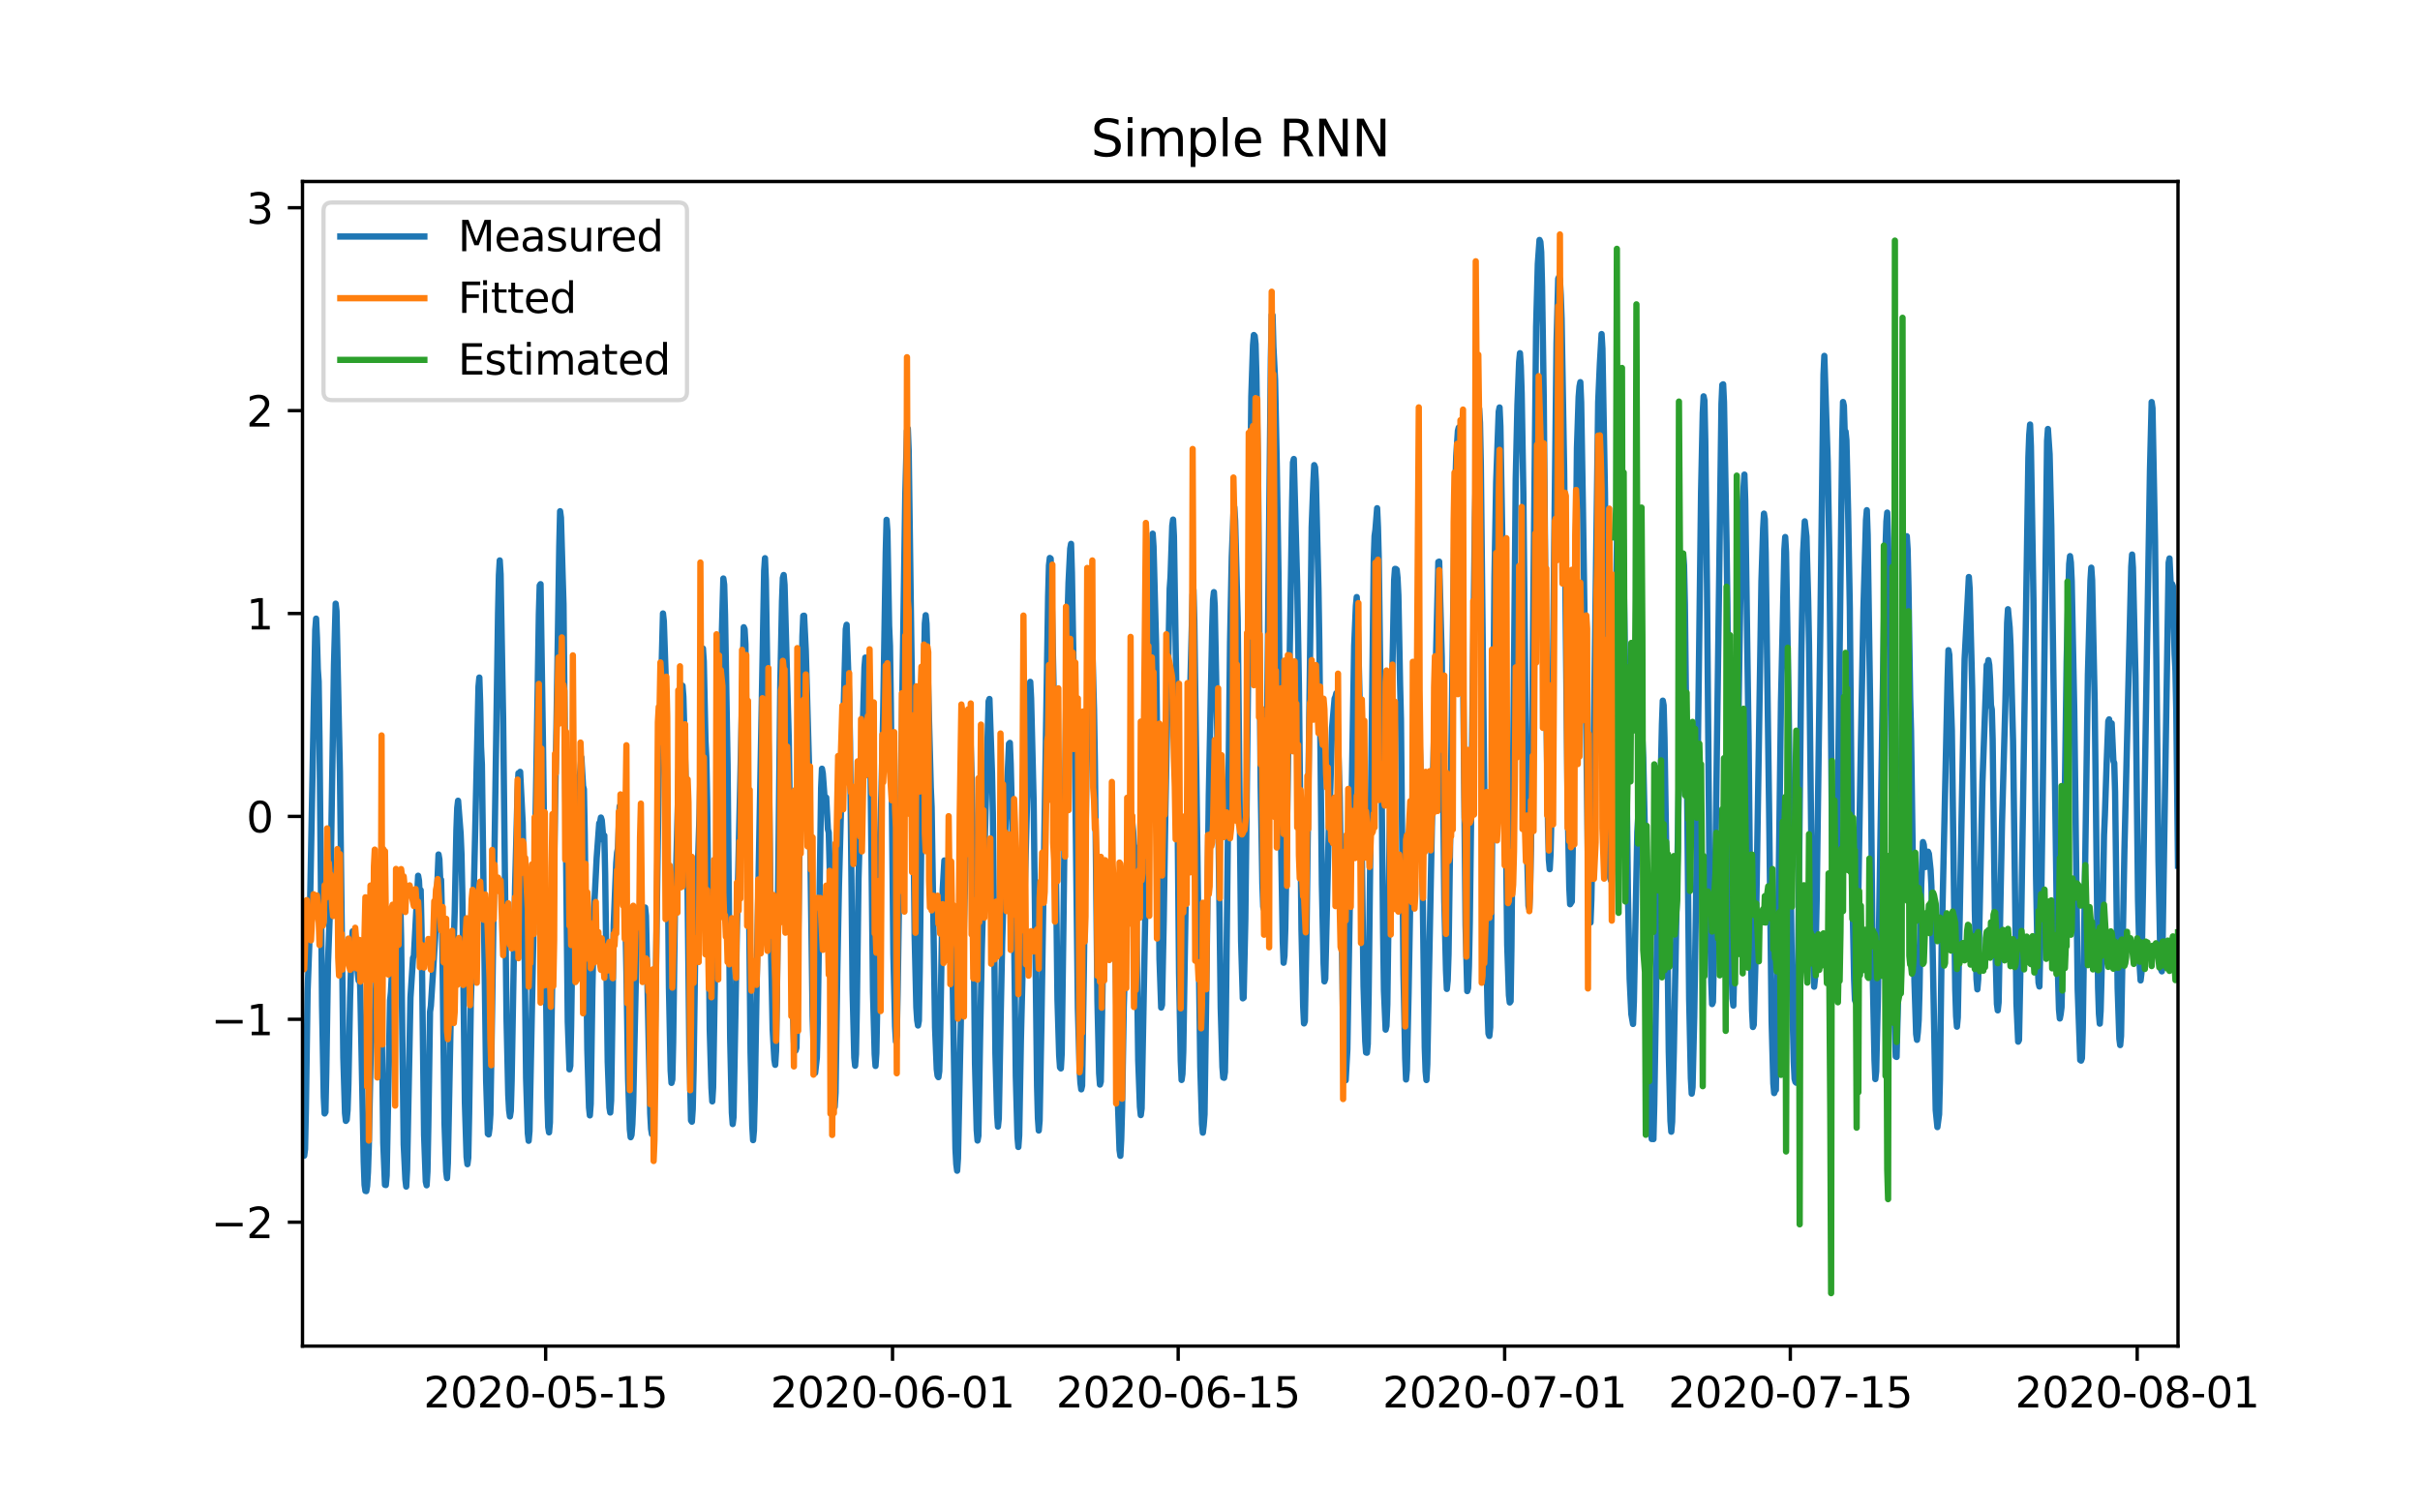 <?xml version="1.0" encoding="utf-8" standalone="no"?>
<!DOCTYPE svg PUBLIC "-//W3C//DTD SVG 1.1//EN"
  "http://www.w3.org/Graphics/SVG/1.1/DTD/svg11.dtd">
<svg xmlns:xlink="http://www.w3.org/1999/xlink" width="576pt" height="360pt" viewBox="0 0 576 360" xmlns="http://www.w3.org/2000/svg" version="1.1">
 <defs>
  <style type="text/css">*{stroke-linejoin: round; stroke-linecap: butt}</style>
 </defs>
 <g id="figure_1">
  <g id="patch_1">
   <path d="M 0 360 
L 576 360 
L 576 0 
L 0 0 
z
" style="fill: #ffffff"/>
  </g>
  <g id="axes_1">
   <g id="patch_2">
    <path d="M 72 320.4 
L 518.4 320.4 
L 518.4 43.2 
L 72 43.2 
z
" style="fill: #ffffff"/>
   </g>
   <g id="matplotlib.axis_1">
    <g id="xtick_1">
     <g id="line2d_1">
      <defs>
       <path id="m0cd951e381" d="M 0 0 
L 0 3.5 
" style="stroke: #000000; stroke-width: 0.8"/>
      </defs>
      <g>
       <use xlink:href="#m0cd951e381" x="129.874" y="320.4" style="stroke: #000000; stroke-width: 0.8"/>
      </g>
     </g>
     <g id="text_1">
      <!-- 2020-05-15 -->
      <g transform="translate(100.816 334.998) scale(0.1 -0.1)">
       <defs>
        <path id="DejaVuSans-32" d="M 1228 531 
L 3431 531 
L 3431 0 
L 469 0 
L 469 531 
Q 828 903 1448 1529 
Q 2069 2156 2228 2338 
Q 2531 2678 2651 2914 
Q 2772 3150 2772 3378 
Q 2772 3750 2511 3984 
Q 2250 4219 1831 4219 
Q 1534 4219 1204 4116 
Q 875 4013 500 3803 
L 500 4441 
Q 881 4594 1212 4672 
Q 1544 4750 1819 4750 
Q 2544 4750 2975 4387 
Q 3406 4025 3406 3419 
Q 3406 3131 3298 2873 
Q 3191 2616 2906 2266 
Q 2828 2175 2409 1742 
Q 1991 1309 1228 531 
z
" transform="scale(0.016)"/>
        <path id="DejaVuSans-30" d="M 2034 4250 
Q 1547 4250 1301 3770 
Q 1056 3291 1056 2328 
Q 1056 1369 1301 889 
Q 1547 409 2034 409 
Q 2525 409 2770 889 
Q 3016 1369 3016 2328 
Q 3016 3291 2770 3770 
Q 2525 4250 2034 4250 
z
M 2034 4750 
Q 2819 4750 3233 4129 
Q 3647 3509 3647 2328 
Q 3647 1150 3233 529 
Q 2819 -91 2034 -91 
Q 1250 -91 836 529 
Q 422 1150 422 2328 
Q 422 3509 836 4129 
Q 1250 4750 2034 4750 
z
" transform="scale(0.016)"/>
        <path id="DejaVuSans-2d" d="M 313 2009 
L 1997 2009 
L 1997 1497 
L 313 1497 
L 313 2009 
z
" transform="scale(0.016)"/>
        <path id="DejaVuSans-35" d="M 691 4666 
L 3169 4666 
L 3169 4134 
L 1269 4134 
L 1269 2991 
Q 1406 3038 1543 3061 
Q 1681 3084 1819 3084 
Q 2600 3084 3056 2656 
Q 3513 2228 3513 1497 
Q 3513 744 3044 326 
Q 2575 -91 1722 -91 
Q 1428 -91 1123 -41 
Q 819 9 494 109 
L 494 744 
Q 775 591 1075 516 
Q 1375 441 1709 441 
Q 2250 441 2565 725 
Q 2881 1009 2881 1497 
Q 2881 1984 2565 2268 
Q 2250 2553 1709 2553 
Q 1456 2553 1204 2497 
Q 953 2441 691 2322 
L 691 4666 
z
" transform="scale(0.016)"/>
        <path id="DejaVuSans-31" d="M 794 531 
L 1825 531 
L 1825 4091 
L 703 3866 
L 703 4441 
L 1819 4666 
L 2450 4666 
L 2450 531 
L 3481 531 
L 3481 0 
L 794 0 
L 794 531 
z
" transform="scale(0.016)"/>
       </defs>
       <use xlink:href="#DejaVuSans-32"/>
       <use xlink:href="#DejaVuSans-30" x="63.623"/>
       <use xlink:href="#DejaVuSans-32" x="127.246"/>
       <use xlink:href="#DejaVuSans-30" x="190.869"/>
       <use xlink:href="#DejaVuSans-2d" x="254.492"/>
       <use xlink:href="#DejaVuSans-30" x="290.576"/>
       <use xlink:href="#DejaVuSans-35" x="354.199"/>
       <use xlink:href="#DejaVuSans-2d" x="417.822"/>
       <use xlink:href="#DejaVuSans-31" x="453.906"/>
       <use xlink:href="#DejaVuSans-35" x="517.529"/>
      </g>
     </g>
    </g>
    <g id="xtick_2">
     <g id="line2d_2">
      <g>
       <use xlink:href="#m0cd951e381" x="212.436" y="320.4" style="stroke: #000000; stroke-width: 0.8"/>
      </g>
     </g>
     <g id="text_2">
      <!-- 2020-06-01 -->
      <g transform="translate(183.378 334.998) scale(0.1 -0.1)">
       <defs>
        <path id="DejaVuSans-36" d="M 2113 2584 
Q 1688 2584 1439 2293 
Q 1191 2003 1191 1497 
Q 1191 994 1439 701 
Q 1688 409 2113 409 
Q 2538 409 2786 701 
Q 3034 994 3034 1497 
Q 3034 2003 2786 2293 
Q 2538 2584 2113 2584 
z
M 3366 4563 
L 3366 3988 
Q 3128 4100 2886 4159 
Q 2644 4219 2406 4219 
Q 1781 4219 1451 3797 
Q 1122 3375 1075 2522 
Q 1259 2794 1537 2939 
Q 1816 3084 2150 3084 
Q 2853 3084 3261 2657 
Q 3669 2231 3669 1497 
Q 3669 778 3244 343 
Q 2819 -91 2113 -91 
Q 1303 -91 875 529 
Q 447 1150 447 2328 
Q 447 3434 972 4092 
Q 1497 4750 2381 4750 
Q 2619 4750 2861 4703 
Q 3103 4656 3366 4563 
z
" transform="scale(0.016)"/>
       </defs>
       <use xlink:href="#DejaVuSans-32"/>
       <use xlink:href="#DejaVuSans-30" x="63.623"/>
       <use xlink:href="#DejaVuSans-32" x="127.246"/>
       <use xlink:href="#DejaVuSans-30" x="190.869"/>
       <use xlink:href="#DejaVuSans-2d" x="254.492"/>
       <use xlink:href="#DejaVuSans-30" x="290.576"/>
       <use xlink:href="#DejaVuSans-36" x="354.199"/>
       <use xlink:href="#DejaVuSans-2d" x="417.822"/>
       <use xlink:href="#DejaVuSans-30" x="453.906"/>
       <use xlink:href="#DejaVuSans-31" x="517.529"/>
      </g>
     </g>
    </g>
    <g id="xtick_3">
     <g id="line2d_3">
      <g>
       <use xlink:href="#m0cd951e381" x="280.428" y="320.4" style="stroke: #000000; stroke-width: 0.8"/>
      </g>
     </g>
     <g id="text_3">
      <!-- 2020-06-15 -->
      <g transform="translate(251.37 334.998) scale(0.1 -0.1)">
       <use xlink:href="#DejaVuSans-32"/>
       <use xlink:href="#DejaVuSans-30" x="63.623"/>
       <use xlink:href="#DejaVuSans-32" x="127.246"/>
       <use xlink:href="#DejaVuSans-30" x="190.869"/>
       <use xlink:href="#DejaVuSans-2d" x="254.492"/>
       <use xlink:href="#DejaVuSans-30" x="290.576"/>
       <use xlink:href="#DejaVuSans-36" x="354.199"/>
       <use xlink:href="#DejaVuSans-2d" x="417.822"/>
       <use xlink:href="#DejaVuSans-31" x="453.906"/>
       <use xlink:href="#DejaVuSans-35" x="517.529"/>
      </g>
     </g>
    </g>
    <g id="xtick_4">
     <g id="line2d_4">
      <g>
       <use xlink:href="#m0cd951e381" x="358.133" y="320.4" style="stroke: #000000; stroke-width: 0.8"/>
      </g>
     </g>
     <g id="text_4">
      <!-- 2020-07-01 -->
      <g transform="translate(329.075 334.998) scale(0.1 -0.1)">
       <defs>
        <path id="DejaVuSans-37" d="M 525 4666 
L 3525 4666 
L 3525 4397 
L 1831 0 
L 1172 0 
L 2766 4134 
L 525 4134 
L 525 4666 
z
" transform="scale(0.016)"/>
       </defs>
       <use xlink:href="#DejaVuSans-32"/>
       <use xlink:href="#DejaVuSans-30" x="63.623"/>
       <use xlink:href="#DejaVuSans-32" x="127.246"/>
       <use xlink:href="#DejaVuSans-30" x="190.869"/>
       <use xlink:href="#DejaVuSans-2d" x="254.492"/>
       <use xlink:href="#DejaVuSans-30" x="290.576"/>
       <use xlink:href="#DejaVuSans-37" x="354.199"/>
       <use xlink:href="#DejaVuSans-2d" x="417.822"/>
       <use xlink:href="#DejaVuSans-30" x="453.906"/>
       <use xlink:href="#DejaVuSans-31" x="517.529"/>
      </g>
     </g>
    </g>
    <g id="xtick_5">
     <g id="line2d_5">
      <g>
       <use xlink:href="#m0cd951e381" x="426.125" y="320.4" style="stroke: #000000; stroke-width: 0.8"/>
      </g>
     </g>
     <g id="text_5">
      <!-- 2020-07-15 -->
      <g transform="translate(397.067 334.998) scale(0.1 -0.1)">
       <use xlink:href="#DejaVuSans-32"/>
       <use xlink:href="#DejaVuSans-30" x="63.623"/>
       <use xlink:href="#DejaVuSans-32" x="127.246"/>
       <use xlink:href="#DejaVuSans-30" x="190.869"/>
       <use xlink:href="#DejaVuSans-2d" x="254.492"/>
       <use xlink:href="#DejaVuSans-30" x="290.576"/>
       <use xlink:href="#DejaVuSans-37" x="354.199"/>
       <use xlink:href="#DejaVuSans-2d" x="417.822"/>
       <use xlink:href="#DejaVuSans-31" x="453.906"/>
       <use xlink:href="#DejaVuSans-35" x="517.529"/>
      </g>
     </g>
    </g>
    <g id="xtick_6">
     <g id="line2d_6">
      <g>
       <use xlink:href="#m0cd951e381" x="508.687" y="320.4" style="stroke: #000000; stroke-width: 0.8"/>
      </g>
     </g>
     <g id="text_6">
      <!-- 2020-08-01 -->
      <g transform="translate(479.629 334.998) scale(0.1 -0.1)">
       <defs>
        <path id="DejaVuSans-38" d="M 2034 2216 
Q 1584 2216 1326 1975 
Q 1069 1734 1069 1313 
Q 1069 891 1326 650 
Q 1584 409 2034 409 
Q 2484 409 2743 651 
Q 3003 894 3003 1313 
Q 3003 1734 2745 1975 
Q 2488 2216 2034 2216 
z
M 1403 2484 
Q 997 2584 770 2862 
Q 544 3141 544 3541 
Q 544 4100 942 4425 
Q 1341 4750 2034 4750 
Q 2731 4750 3128 4425 
Q 3525 4100 3525 3541 
Q 3525 3141 3298 2862 
Q 3072 2584 2669 2484 
Q 3125 2378 3379 2068 
Q 3634 1759 3634 1313 
Q 3634 634 3220 271 
Q 2806 -91 2034 -91 
Q 1263 -91 848 271 
Q 434 634 434 1313 
Q 434 1759 690 2068 
Q 947 2378 1403 2484 
z
M 1172 3481 
Q 1172 3119 1398 2916 
Q 1625 2713 2034 2713 
Q 2441 2713 2670 2916 
Q 2900 3119 2900 3481 
Q 2900 3844 2670 4047 
Q 2441 4250 2034 4250 
Q 1625 4250 1398 4047 
Q 1172 3844 1172 3481 
z
" transform="scale(0.016)"/>
       </defs>
       <use xlink:href="#DejaVuSans-32"/>
       <use xlink:href="#DejaVuSans-30" x="63.623"/>
       <use xlink:href="#DejaVuSans-32" x="127.246"/>
       <use xlink:href="#DejaVuSans-30" x="190.869"/>
       <use xlink:href="#DejaVuSans-2d" x="254.492"/>
       <use xlink:href="#DejaVuSans-30" x="290.576"/>
       <use xlink:href="#DejaVuSans-38" x="354.199"/>
       <use xlink:href="#DejaVuSans-2d" x="417.822"/>
       <use xlink:href="#DejaVuSans-30" x="453.906"/>
       <use xlink:href="#DejaVuSans-31" x="517.529"/>
      </g>
     </g>
    </g>
   </g>
   <g id="matplotlib.axis_2">
    <g id="ytick_1">
     <g id="line2d_7">
      <defs>
       <path id="m1ec44ecc35" d="M 0 0 
L -3.5 0 
" style="stroke: #000000; stroke-width: 0.8"/>
      </defs>
      <g>
       <use xlink:href="#m1ec44ecc35" x="72" y="290.896" style="stroke: #000000; stroke-width: 0.8"/>
      </g>
     </g>
     <g id="text_7">
      <!-- −2 -->
      <g transform="translate(50.258 294.695) scale(0.1 -0.1)">
       <defs>
        <path id="DejaVuSans-2212" d="M 678 2272 
L 4684 2272 
L 4684 1741 
L 678 1741 
L 678 2272 
z
" transform="scale(0.016)"/>
       </defs>
       <use xlink:href="#DejaVuSans-2212"/>
       <use xlink:href="#DejaVuSans-32" x="83.789"/>
      </g>
     </g>
    </g>
    <g id="ytick_2">
     <g id="line2d_8">
      <g>
       <use xlink:href="#m1ec44ecc35" x="72" y="242.605" style="stroke: #000000; stroke-width: 0.8"/>
      </g>
     </g>
     <g id="text_8">
      <!-- −1 -->
      <g transform="translate(50.258 246.405) scale(0.1 -0.1)">
       <use xlink:href="#DejaVuSans-2212"/>
       <use xlink:href="#DejaVuSans-31" x="83.789"/>
      </g>
     </g>
    </g>
    <g id="ytick_3">
     <g id="line2d_9">
      <g>
       <use xlink:href="#m1ec44ecc35" x="72" y="194.315" style="stroke: #000000; stroke-width: 0.8"/>
      </g>
     </g>
     <g id="text_9">
      <!-- 0 -->
      <g transform="translate(58.638 198.114) scale(0.1 -0.1)">
       <use xlink:href="#DejaVuSans-30"/>
      </g>
     </g>
    </g>
    <g id="ytick_4">
     <g id="line2d_10">
      <g>
       <use xlink:href="#m1ec44ecc35" x="72" y="146.024" style="stroke: #000000; stroke-width: 0.8"/>
      </g>
     </g>
     <g id="text_10">
      <!-- 1 -->
      <g transform="translate(58.638 149.823) scale(0.1 -0.1)">
       <use xlink:href="#DejaVuSans-31"/>
      </g>
     </g>
    </g>
    <g id="ytick_5">
     <g id="line2d_11">
      <g>
       <use xlink:href="#m1ec44ecc35" x="72" y="97.733" style="stroke: #000000; stroke-width: 0.8"/>
      </g>
     </g>
     <g id="text_11">
      <!-- 2 -->
      <g transform="translate(58.638 101.532) scale(0.1 -0.1)">
       <use xlink:href="#DejaVuSans-32"/>
      </g>
     </g>
    </g>
    <g id="ytick_6">
     <g id="line2d_12">
      <g>
       <use xlink:href="#m1ec44ecc35" x="72" y="49.443" style="stroke: #000000; stroke-width: 0.8"/>
      </g>
     </g>
     <g id="text_12">
      <!-- 3 -->
      <g transform="translate(58.638 53.242) scale(0.1 -0.1)">
       <defs>
        <path id="DejaVuSans-33" d="M 2597 2516 
Q 3050 2419 3304 2112 
Q 3559 1806 3559 1356 
Q 3559 666 3084 287 
Q 2609 -91 1734 -91 
Q 1441 -91 1130 -33 
Q 819 25 488 141 
L 488 750 
Q 750 597 1062 519 
Q 1375 441 1716 441 
Q 2309 441 2620 675 
Q 2931 909 2931 1356 
Q 2931 1769 2642 2001 
Q 2353 2234 1838 2234 
L 1294 2234 
L 1294 2753 
L 1863 2753 
Q 2328 2753 2575 2939 
Q 2822 3125 2822 3475 
Q 2822 3834 2567 4026 
Q 2313 4219 1838 4219 
Q 1578 4219 1281 4162 
Q 984 4106 628 3988 
L 628 4550 
Q 988 4650 1302 4700 
Q 1616 4750 1894 4750 
Q 2613 4750 3031 4423 
Q 3450 4097 3450 3541 
Q 3450 3153 3228 2886 
Q 3006 2619 2597 2516 
z
" transform="scale(0.016)"/>
       </defs>
       <use xlink:href="#DejaVuSans-33"/>
      </g>
     </g>
    </g>
   </g>
   <g id="line2d_13">
    <path d="M 72 264.841 
L 72.405 275.075 
L 72.607 273.521 
L 72.809 263.893 
L 73.214 235.997 
L 73.619 224.777 
L 75.035 149.919 
L 75.238 147.246 
L 75.44 151.814 
L 75.642 159.224 
L 75.845 162.199 
L 76.047 175.958 
L 76.654 239.37 
L 77.059 261.089 
L 77.261 265.031 
L 77.464 264.689 
L 77.666 255.024 
L 78.071 229.307 
L 78.475 218.05 
L 78.678 209.806 
L 79.487 158.371 
L 79.892 143.684 
L 80.094 145.446 
L 80.904 183.728 
L 81.713 251.727 
L 82.118 264.955 
L 82.32 266.793 
L 82.523 266.528 
L 82.725 264.254 
L 82.927 258.094 
L 83.332 237.342 
L 83.737 224.417 
L 83.939 221.669 
L 84.141 221.916 
L 84.546 227.696 
L 84.749 229.591 
L 84.951 229.61 
L 85.356 233.4 
L 85.558 230.387 
L 85.76 235.921 
L 86.57 276.515 
L 86.772 282.011 
L 86.974 283.452 
L 87.177 283.508 
L 87.379 282.295 
L 87.582 278.922 
L 87.784 272.82 
L 88.189 252.902 
L 88.391 248.221 
L 89.2 240.924 
L 89.403 237.191 
L 89.807 223.83 
L 90.212 221.612 
L 90.415 219.168 
L 90.617 226.35 
L 91.224 272.043 
L 91.629 282.011 
L 91.831 282.068 
L 92.033 279.813 
L 92.843 238.119 
L 93.045 236.186 
L 93.45 228.416 
L 93.652 227.942 
L 93.855 225.289 
L 94.057 224.721 
L 94.259 222.352 
L 94.462 216.571 
L 94.664 213.994 
L 94.866 214.828 
L 95.069 217.671 
L 95.271 214.202 
L 95.473 223.337 
L 96.081 272.384 
L 96.485 280.704 
L 96.688 282.428 
L 96.89 278.505 
L 97.699 237.456 
L 98.306 227.961 
L 98.509 227.62 
L 99.521 208.441 
L 99.723 209.578 
L 99.925 213.52 
L 100.128 211.871 
L 100.33 221.044 
L 100.937 270.148 
L 101.342 281.234 
L 101.544 282.125 
L 101.747 278.77 
L 101.949 267.968 
L 102.354 240.829 
L 102.556 239.427 
L 103.568 223.356 
L 104.377 203.381 
L 104.58 204.537 
L 104.782 209.408 
L 104.984 209.389 
L 105.187 217.424 
L 105.794 267.305 
L 106.198 278.827 
L 106.401 280.419 
L 106.603 276.781 
L 107.413 235.277 
L 107.615 233.723 
L 107.817 230.406 
L 108.222 217.273 
L 108.627 197.658 
L 108.829 192.294 
L 109.031 190.589 
L 109.638 198.435 
L 109.841 203.343 
L 110.043 212.743 
L 110.65 262.491 
L 111.055 275.378 
L 111.257 277.103 
L 111.46 275.53 
L 111.662 265.22 
L 112.067 238.783 
L 112.471 225.232 
L 113.888 163.412 
L 114.09 161.271 
L 114.293 167.43 
L 114.495 177.759 
L 114.697 181.909 
L 115.102 212.648 
L 115.709 257.26 
L 116.114 269.863 
L 116.316 270.015 
L 116.519 268.518 
L 116.721 265.239 
L 117.126 240.621 
L 118.542 146.034 
L 118.745 136.899 
L 118.947 133.393 
L 119.149 136.709 
L 119.756 170.936 
L 120.566 242.649 
L 120.97 260.558 
L 121.173 264.254 
L 121.375 265.732 
L 121.578 264.424 
L 121.78 257.26 
L 122.589 211.17 
L 123.196 188.163 
L 123.399 184.031 
L 123.601 184.221 
L 123.803 183.709 
L 124.411 195.819 
L 124.613 205.731 
L 125.22 256.597 
L 125.625 269.731 
L 125.827 271.531 
L 126.029 269.238 
L 127.041 218.277 
L 127.648 184.467 
L 128.255 146.166 
L 128.458 139.344 
L 128.66 139.04 
L 129.267 179.104 
L 130.279 261.202 
L 130.481 268.271 
L 130.684 269.522 
L 130.886 267.191 
L 132.505 168.757 
L 133.112 130.19 
L 133.314 121.681 
L 133.517 123.216 
L 133.921 137.107 
L 134.124 143.816 
L 135.135 243.123 
L 135.54 254.531 
L 135.743 253.679 
L 135.945 244.108 
L 136.35 215.719 
L 136.552 209.597 
L 136.754 198.871 
L 136.957 203.002 
L 137.159 192.787 
L 137.766 184.809 
L 137.968 185.169 
L 138.373 180.279 
L 138.778 187.102 
L 138.98 187.86 
L 139.183 198.529 
L 139.79 249.718 
L 140.194 263.609 
L 140.397 265.485 
L 140.599 262.756 
L 141.004 235.447 
L 141.409 216.306 
L 142.016 204.196 
L 142.623 195.933 
L 142.825 195.687 
L 143.027 194.588 
L 143.23 195.213 
L 143.634 199.989 
L 143.837 198.871 
L 144.039 208.081 
L 144.646 252.693 
L 145.051 263.628 
L 145.253 264.803 
L 145.456 261.96 
L 145.86 235.144 
L 146.063 220.267 
L 146.67 205.371 
L 146.872 202.945 
L 147.075 201.96 
L 147.479 191.915 
L 147.682 199.572 
L 147.884 200.463 
L 148.086 202.831 
L 148.491 211.265 
L 148.693 210.033 
L 149.098 231.429 
L 149.503 256.919 
L 149.908 268.802 
L 150.11 270.678 
L 150.312 270.148 
L 150.515 267.57 
L 150.717 262.358 
L 151.122 243.293 
L 151.526 224.569 
L 151.931 219.262 
L 152.133 218.865 
L 152.336 220.665 
L 152.538 221.139 
L 152.741 219.262 
L 152.943 219.528 
L 153.145 218.637 
L 153.348 218.675 
L 153.55 216.003 
L 153.752 218.012 
L 154.764 265.05 
L 154.966 268.669 
L 155.169 269.939 
L 155.574 266.338 
L 155.776 256.218 
L 156.788 184.979 
L 157.799 146.015 
L 158.002 147.853 
L 158.407 159.925 
L 158.609 172.319 
L 159.216 235.068 
L 159.621 254.816 
L 159.823 257.753 
L 160.025 256.919 
L 160.228 247.955 
L 160.632 218.277 
L 161.847 172.282 
L 162.251 163.09 
L 162.454 163.223 
L 162.656 165.838 
L 163.465 194.929 
L 164.073 249.661 
L 164.477 266.679 
L 164.68 266.983 
L 164.882 264.026 
L 165.084 254.74 
L 165.489 225.687 
L 166.501 193.602 
L 167.31 154.353 
L 167.513 157.423 
L 167.917 176.242 
L 168.12 180.317 
L 168.322 190.702 
L 168.929 245.037 
L 169.334 258.928 
L 169.536 262.15 
L 169.739 258.796 
L 170.143 233.836 
L 170.548 206.11 
L 171.357 165.345 
L 171.56 159.83 
L 172.167 137.695 
L 172.369 139.173 
L 172.572 146.413 
L 173.179 182.061 
L 173.786 247.083 
L 174.19 264.822 
L 174.393 267.551 
L 174.595 265.883 
L 175 243.748 
L 175.405 220.873 
L 177.023 149.293 
L 177.226 149.767 
L 177.428 153.349 
L 177.63 168.529 
L 177.833 170.765 
L 178.238 211.132 
L 178.642 250.4 
L 179.047 267.968 
L 179.249 271.379 
L 179.452 269.067 
L 179.654 261.108 
L 180.261 224.626 
L 181.88 135.857 
L 182.082 132.862 
L 182.285 138.055 
L 183.094 189.641 
L 183.499 225.365 
L 183.904 245.018 
L 184.308 252.2 
L 184.511 253.451 
L 184.713 250.116 
L 184.915 237.854 
L 185.725 162.711 
L 186.129 143.115 
L 186.332 137.562 
L 186.534 136.861 
L 186.737 139.192 
L 187.748 176.261 
L 188.558 235.106 
L 188.962 248.107 
L 189.165 249.983 
L 189.367 250.059 
L 189.57 249.377 
L 189.772 239.484 
L 190.986 151.454 
L 191.188 146.583 
L 191.391 146.545 
L 191.795 154.941 
L 192.605 183.671 
L 193.414 241.796 
L 193.819 254.38 
L 194.021 255.365 
L 194.426 251.727 
L 194.628 243.502 
L 195.438 187.575 
L 195.64 182.97 
L 195.843 184.088 
L 196.247 189.66 
L 196.45 190.191 
L 196.652 189.831 
L 197.057 197.373 
L 197.259 198.15 
L 197.461 205.883 
L 198.069 250.305 
L 198.473 263.344 
L 198.676 263.439 
L 198.878 260.084 
L 199.283 231.789 
L 199.687 210.81 
L 201.306 149.767 
L 201.509 148.706 
L 202.116 166.35 
L 202.318 176.602 
L 202.925 235.504 
L 203.33 251.727 
L 203.532 253.66 
L 203.735 250.912 
L 203.937 240.318 
L 204.342 209.067 
L 205.758 158.807 
L 205.96 156.514 
L 206.163 156.646 
L 206.365 157.954 
L 206.77 168.851 
L 206.972 171.789 
L 207.175 181.757 
L 207.782 236.054 
L 208.186 250.912 
L 208.389 253.716 
L 208.591 250.646 
L 208.793 239.73 
L 209.198 208.65 
L 209.805 188.163 
L 210.21 169.875 
L 210.817 131.536 
L 211.019 123.728 
L 211.222 126.457 
L 211.626 148.971 
L 211.829 153.766 
L 212.031 167.316 
L 212.638 227.146 
L 213.043 244.241 
L 213.245 247.917 
L 213.448 246.344 
L 213.65 236.489 
L 214.257 196.691 
L 214.662 172.452 
L 215.471 117.853 
L 215.876 102.464 
L 216.078 102.028 
L 216.281 107.126 
L 217.09 165.8 
L 217.697 222.769 
L 218.102 239.749 
L 218.304 242.838 
L 218.507 244.089 
L 218.709 242.933 
L 218.911 231.221 
L 219.518 180.81 
L 220.125 148.421 
L 220.328 146.432 
L 220.53 148.478 
L 221.542 187.405 
L 221.744 192.143 
L 222.554 244.487 
L 222.958 254.493 
L 223.161 256.066 
L 223.363 256.389 
L 223.566 254.948 
L 223.768 246.932 
L 224.375 211.777 
L 224.78 204.802 
L 225.387 206.698 
L 225.589 209.938 
L 225.791 210.753 
L 226.196 218.467 
L 226.399 218.144 
L 226.601 224.057 
L 227.41 273.388 
L 227.613 277.103 
L 227.815 278.657 
L 228.017 275.719 
L 228.827 236.527 
L 229.029 234.386 
L 229.232 229.098 
L 230.648 170.746 
L 230.85 171.277 
L 231.255 184.543 
L 231.457 194.569 
L 232.065 253.167 
L 232.469 268.973 
L 232.672 271.474 
L 232.874 270.356 
L 233.279 247.083 
L 233.683 226.35 
L 235.302 166.918 
L 235.505 166.369 
L 236.112 183.956 
L 236.314 193.488 
L 236.921 250.665 
L 237.326 265.277 
L 237.528 268.158 
L 237.731 266.206 
L 238.135 244.165 
L 238.54 224.114 
L 239.349 195.649 
L 239.754 186.438 
L 240.159 177.038 
L 240.361 176.811 
L 240.564 181.833 
L 240.968 198.037 
L 241.171 205.011 
L 241.778 256.123 
L 242.182 270.716 
L 242.385 273.009 
L 242.587 270.261 
L 242.992 247.519 
L 243.397 230.994 
L 245.218 162.294 
L 245.42 166.198 
L 246.027 190.854 
L 246.837 258.473 
L 247.039 266.168 
L 247.241 269.086 
L 247.444 266.755 
L 247.848 245.075 
L 249.467 142.016 
L 249.67 134.587 
L 249.872 132.805 
L 250.074 132.957 
L 250.277 139.344 
L 250.884 168.889 
L 251.693 237.873 
L 252.098 251.234 
L 252.3 254.058 
L 252.503 254.304 
L 252.705 250.741 
L 253.11 220.608 
L 253.919 153.254 
L 254.324 138.718 
L 254.729 130.607 
L 254.931 129.451 
L 255.133 136.349 
L 255.74 170.822 
L 256.55 240.014 
L 256.954 254.247 
L 257.157 257.753 
L 257.359 259.288 
L 257.562 258.398 
L 257.966 231.827 
L 258.573 185.472 
L 258.978 165.535 
L 259.383 155.396 
L 259.585 152.231 
L 259.787 151.833 
L 259.99 154.24 
L 260.395 168.946 
L 260.597 181.227 
L 261.204 238.252 
L 261.609 255.46 
L 261.811 258.151 
L 262.013 257.431 
L 262.418 235.39 
L 262.62 224.342 
L 263.025 215.453 
L 263.228 212.876 
L 263.43 211.947 
L 263.835 213.122 
L 264.037 212.838 
L 264.239 213.71 
L 264.442 213.785 
L 264.644 213.539 
L 264.846 215.415 
L 265.049 219.13 
L 265.251 219.13 
L 265.453 222.825 
L 266.061 261.885 
L 266.465 273.691 
L 266.668 275.113 
L 266.87 271.266 
L 267.072 263.95 
L 267.477 239.579 
L 268.084 219.187 
L 268.489 209.73 
L 269.096 199.382 
L 269.501 195.744 
L 269.703 197.752 
L 269.905 201.069 
L 270.108 201.694 
L 270.31 207.494 
L 270.917 252.428 
L 271.322 263.439 
L 271.524 265.41 
L 271.727 263.837 
L 274.155 133.62 
L 274.357 127.025 
L 274.56 130.095 
L 275.167 153.235 
L 275.976 228.264 
L 276.381 239.825 
L 276.583 239.181 
L 276.988 219.092 
L 277.393 192.503 
L 278.404 140.121 
L 278.607 137.316 
L 279.011 125.149 
L 279.214 123.671 
L 279.416 127.594 
L 280.023 165.971 
L 280.63 231.6 
L 281.035 252.56 
L 281.237 257.052 
L 281.44 255.631 
L 281.642 250.21 
L 282.249 211.796 
L 282.856 180.848 
L 283.868 141.485 
L 284.07 140.386 
L 284.273 147.891 
L 285.284 224.323 
L 285.689 253.925 
L 286.094 267.494 
L 286.296 269.598 
L 286.499 267.93 
L 286.701 265.22 
L 287.106 236.679 
L 287.713 189.243 
L 288.522 149.274 
L 288.725 142.717 
L 288.927 140.936 
L 289.129 144.233 
L 289.736 175.352 
L 290.546 239.844 
L 290.95 253.906 
L 291.153 256.464 
L 291.355 256.54 
L 291.558 255.176 
L 291.76 243.691 
L 292.772 152.875 
L 293.176 132.635 
L 293.581 122.287 
L 293.784 120.695 
L 293.986 123.936 
L 294.593 147.436 
L 295.402 224.095 
L 295.807 237.627 
L 296.009 237.475 
L 296.414 218.789 
L 297.831 94.39 
L 298.235 82.129 
L 298.438 79.741 
L 298.64 79.987 
L 298.842 81.882 
L 299.045 89.293 
L 299.45 114.157 
L 300.057 186.988 
L 300.461 210.26 
L 300.664 215.813 
L 300.866 216.477 
L 301.068 210.185 
L 301.473 182.477 
L 302.485 85.388 
L 302.687 74.946 
L 302.89 75.041 
L 303.092 82.508 
L 303.497 90.486 
L 303.901 111.011 
L 304.306 136.785 
L 304.913 200.633 
L 305.318 224.019 
L 305.52 229.155 
L 305.723 227.506 
L 305.925 220.93 
L 306.532 184.069 
L 307.544 119.482 
L 307.746 110.063 
L 307.949 109.249 
L 308.758 139.021 
L 309.163 163.071 
L 309.77 221.196 
L 310.174 239.541 
L 310.377 243.596 
L 310.579 243.066 
L 310.984 221.461 
L 312.198 125.471 
L 312.603 114.744 
L 312.805 110.708 
L 313.007 111.219 
L 313.21 114.631 
L 313.817 140.083 
L 314.019 152.705 
L 314.626 210.45 
L 315.031 229.364 
L 315.233 233.59 
L 315.436 232.983 
L 315.84 215.662 
L 316.245 198.397 
L 316.65 187.31 
L 317.055 173.191 
L 317.662 166.255 
L 317.864 165.838 
L 318.066 165.004 
L 318.269 169.325 
L 318.876 189.755 
L 319.685 243.824 
L 320.09 255.612 
L 320.292 257.128 
L 320.697 249.812 
L 321.102 225.611 
L 322.316 153.709 
L 322.721 144.252 
L 322.923 142.111 
L 323.125 145.92 
L 323.732 171.41 
L 324.542 234.651 
L 324.947 247.841 
L 325.149 250.514 
L 325.351 250.571 
L 325.554 248.486 
L 325.756 237.115 
L 326.97 133.393 
L 327.172 127.556 
L 327.375 126.096 
L 327.78 120.961 
L 327.982 125.566 
L 328.184 133.677 
L 328.791 181.34 
L 329.196 221.688 
L 329.398 235.75 
L 329.803 245.075 
L 330.005 244.203 
L 330.208 239.029 
L 330.815 194.265 
L 331.422 158.996 
L 331.827 138.074 
L 332.029 135.402 
L 332.231 135.421 
L 332.434 135.591 
L 332.636 137.524 
L 332.838 141.713 
L 333.243 162.863 
L 333.446 171.182 
L 334.053 231.827 
L 334.457 251.935 
L 334.66 256.938 
L 334.862 254.721 
L 335.267 236.414 
L 335.671 213.937 
L 336.481 176.925 
L 336.683 172.244 
L 336.886 171.22 
L 337.088 165.516 
L 337.29 163.81 
L 337.695 169.78 
L 338.1 183.122 
L 338.302 188.542 
L 339.112 249.282 
L 339.314 255.005 
L 339.516 257.071 
L 339.719 253.318 
L 340.123 231.771 
L 340.933 190.74 
L 342.349 133.753 
L 342.552 133.677 
L 343.159 156.457 
L 343.766 214.373 
L 344.17 230.994 
L 344.373 235.39 
L 344.575 233.419 
L 344.778 227.033 
L 345.182 198.529 
L 346.194 122.268 
L 346.599 108.642 
L 347.003 102.54 
L 347.206 101.763 
L 347.408 104.7 
L 347.611 111.94 
L 348.015 136.027 
L 348.825 220.115 
L 349.229 235.902 
L 349.432 235.201 
L 349.634 229.856 
L 349.836 219.585 
L 351.051 123.216 
L 351.455 106.273 
L 351.86 98.105 
L 352.062 97.271 
L 352.265 100.626 
L 352.467 110.859 
L 353.277 187.538 
L 353.681 222.541 
L 354.086 241.171 
L 354.288 246.041 
L 354.491 246.572 
L 354.693 244.506 
L 355.098 205.712 
L 355.705 137.581 
L 356.11 114.782 
L 356.717 97.991 
L 356.919 96.987 
L 357.121 101.422 
L 357.526 125.073 
L 357.728 136.785 
L 358.74 224.91 
L 359.145 236.887 
L 359.347 238.612 
L 359.55 238.309 
L 359.752 225.384 
L 360.764 114.043 
L 361.168 96.437 
L 361.573 86.184 
L 361.776 84.062 
L 361.978 87.094 
L 362.18 93.557 
L 362.585 117.36 
L 363.394 199.288 
L 363.799 215.586 
L 364.001 216.344 
L 364.204 210.905 
L 364.406 201.619 
L 365.013 137.373 
L 365.62 77.751 
L 366.025 62.817 
L 366.43 57.113 
L 366.632 57.568 
L 366.834 60.012 
L 367.037 68.067 
L 367.442 95.035 
L 368.049 168.605 
L 368.453 196.805 
L 368.656 204.689 
L 368.858 206.887 
L 369.06 203.286 
L 369.263 194.171 
L 369.87 135.459 
L 370.477 81.693 
L 370.882 66.323 
L 371.084 65.906 
L 371.286 66.57 
L 371.489 70.208 
L 371.691 75.97 
L 372.298 112.015 
L 373.108 190.627 
L 373.512 211.189 
L 373.715 215.226 
L 374.119 214.581 
L 374.322 202.794 
L 375.333 106.747 
L 375.738 94.485 
L 375.941 91.984 
L 376.143 90.96 
L 376.345 95.755 
L 376.75 120.032 
L 377.559 174.537 
L 377.964 206.603 
L 378.369 219.376 
L 378.571 219.585 
L 378.774 214.089 
L 378.976 203.703 
L 380.392 95.736 
L 380.797 86.545 
L 381.202 79.513 
L 381.404 83.001 
L 382.011 117.284 
L 382.821 194.019 
L 383.225 208.934 
L 383.428 209.54 
L 383.63 204.594 
L 384.035 183.994 
L 385.047 115.976 
L 385.451 100.512 
L 385.654 100.076 
L 385.856 103.582 
L 386.058 110.651 
L 387.07 175.484 
L 387.475 212.648 
L 387.88 232.927 
L 388.284 241.398 
L 388.689 243.729 
L 388.891 238.404 
L 389.701 198.056 
L 390.308 187.67 
L 390.915 175.863 
L 391.117 180.298 
L 391.927 216.969 
L 392.534 257.924 
L 392.939 269.389 
L 393.141 271.114 
L 393.343 270.697 
L 393.546 271.133 
L 393.748 262.832 
L 394.355 224.683 
L 395.569 172.338 
L 395.772 166.767 
L 395.974 167.885 
L 396.176 175.598 
L 396.783 214.562 
L 397.188 250.267 
L 397.593 266.793 
L 397.795 269.37 
L 397.997 267.021 
L 398.402 250.21 
L 400.628 131.915 
L 400.83 134.549 
L 401.033 143.778 
L 401.64 196.653 
L 402.045 237.759 
L 402.449 256.597 
L 402.652 260.312 
L 402.854 258.777 
L 403.259 241.91 
L 403.663 215.567 
L 404.878 117.265 
L 405.282 98.238 
L 405.485 94.334 
L 405.687 95.338 
L 405.889 105.079 
L 406.294 139.723 
L 406.901 211.492 
L 407.306 233.798 
L 407.508 238.991 
L 407.711 238.498 
L 408.115 218.808 
L 409.734 96.172 
L 409.937 91.605 
L 410.139 91.472 
L 410.341 95.736 
L 410.948 129.205 
L 411.151 143.949 
L 411.758 209.389 
L 412.162 231.695 
L 412.365 237.702 
L 412.567 239.351 
L 412.972 222.617 
L 414.388 131.687 
L 414.793 119.141 
L 415.198 112.963 
L 415.4 119.236 
L 416.21 177.209 
L 416.614 219.13 
L 417.019 240.507 
L 417.221 244.449 
L 417.424 243.937 
L 417.828 228.966 
L 419.245 138.396 
L 419.65 125.793 
L 419.852 122.249 
L 420.054 123.576 
L 420.257 131.592 
L 421.066 192.029 
L 421.673 243.009 
L 422.078 257.886 
L 422.28 260.179 
L 422.483 259.573 
L 422.685 259.421 
L 423.09 230.975 
L 423.899 167.108 
L 424.709 130.759 
L 424.911 127.821 
L 425.113 131.517 
L 425.518 155.661 
L 425.72 166.558 
L 426.53 235.485 
L 426.935 252.636 
L 427.137 256.768 
L 427.339 257.507 
L 427.542 257.715 
L 427.744 249.775 
L 428.149 212.516 
L 428.756 155.377 
L 429.16 131.706 
L 429.565 124.088 
L 429.97 127.707 
L 430.375 142.679 
L 430.577 153.425 
L 431.386 223.565 
L 431.791 234.86 
L 431.993 232.983 
L 432.398 214.24 
L 433.208 154.164 
L 434.017 89.217 
L 434.219 84.706 
L 435.029 110.007 
L 435.434 133.071 
L 436.041 198.776 
L 436.445 219.566 
L 436.648 224.304 
L 436.85 223.678 
L 437.255 204.67 
L 437.659 172.452 
L 438.469 104.662 
L 438.671 95.679 
L 438.874 96.57 
L 439.076 103.127 
L 439.278 102.71 
L 439.481 104.776 
L 439.885 121.889 
L 440.29 144.726 
L 440.897 212.459 
L 441.302 233.04 
L 441.504 238.044 
L 441.707 238.536 
L 442.111 224.948 
L 442.921 176.963 
L 443.528 144.802 
L 444.135 123.822 
L 444.337 121.434 
L 444.54 127.347 
L 445.147 168.908 
L 445.754 232.718 
L 446.158 252.276 
L 446.361 256.843 
L 446.563 255.005 
L 446.968 237.57 
L 448.587 136.311 
L 448.991 124.144 
L 449.194 122.003 
L 449.396 128.143 
L 450.003 165.383 
L 450.813 239.2 
L 451.217 251.461 
L 451.42 251.575 
L 451.824 235.731 
L 452.432 189.243 
L 453.039 150.601 
L 453.443 134.89 
L 453.848 127.632 
L 454.05 130.74 
L 454.253 139.95 
L 454.657 166.141 
L 454.86 173.93 
L 455.669 233.609 
L 456.074 246.098 
L 456.276 247.5 
L 456.479 245.662 
L 456.681 242.8 
L 456.883 235.428 
L 457.288 210.526 
L 457.693 200.425 
L 457.895 201.069 
L 458.3 206.375 
L 458.502 206.243 
L 458.907 202.718 
L 459.109 203.21 
L 459.514 207.039 
L 459.716 211 
L 460.728 264.197 
L 461.133 268.271 
L 461.538 265.22 
L 461.74 256.995 
L 462.145 225.194 
L 463.561 161.441 
L 463.764 154.751 
L 463.966 155.832 
L 464.573 173.779 
L 465.382 235.504 
L 465.585 241.872 
L 465.787 244.373 
L 465.989 242.137 
L 467.608 156.855 
L 468.62 137.335 
L 468.822 140.215 
L 469.43 164.398 
L 470.037 216.666 
L 470.441 233.059 
L 470.644 235.485 
L 470.846 233.116 
L 471.858 186.192 
L 472.87 158.314 
L 473.072 158.769 
L 473.274 157.12 
L 473.477 158.276 
L 473.679 161.763 
L 473.881 167.828 
L 474.084 168.889 
L 474.286 175.958 
L 474.893 223.981 
L 475.298 238.953 
L 475.5 240.488 
L 475.703 238.612 
L 476.107 216.154 
L 476.512 195.876 
L 477.321 166.861 
L 477.726 148.289 
L 477.929 145.01 
L 478.333 149.331 
L 478.536 153.444 
L 479.143 176.413 
L 479.952 238.858 
L 480.357 247.936 
L 480.559 247.557 
L 480.964 227.203 
L 482.785 108.907 
L 482.987 103.468 
L 483.19 101.042 
L 483.392 106.235 
L 483.999 142.963 
L 484.606 208.479 
L 485.011 229.875 
L 485.213 233.931 
L 485.416 234.803 
L 485.82 216.59 
L 486.225 187.841 
L 487.237 104.947 
L 487.439 102.104 
L 487.844 108.149 
L 488.249 125.301 
L 489.261 196.729 
L 489.665 226.35 
L 490.07 240.261 
L 490.272 242.421 
L 490.475 241.379 
L 490.677 239.749 
L 490.879 230.785 
L 491.891 157.348 
L 492.296 141.03 
L 492.498 134.227 
L 492.701 132.369 
L 492.903 133.867 
L 493.105 138.301 
L 493.712 169.173 
L 494.522 235.485 
L 495.129 252.314 
L 495.331 252.447 
L 495.534 251.878 
L 495.736 244.923 
L 496.95 160.645 
L 497.557 138.207 
L 497.76 135.117 
L 497.962 138.074 
L 498.569 167.089 
L 499.378 235.068 
L 499.581 241.36 
L 499.783 243.653 
L 499.985 240.602 
L 500.188 232.756 
L 500.795 198.757 
L 500.997 194.057 
L 501.402 182.004 
L 501.807 171.637 
L 502.009 171.22 
L 502.211 173.115 
L 502.414 173.703 
L 502.616 172.168 
L 503.021 181.113 
L 503.223 181.625 
L 503.426 188.542 
L 504.033 235.22 
L 504.437 247.254 
L 504.64 248.751 
L 504.842 246.572 
L 505.247 224.133 
L 505.651 202.206 
L 507.27 134.852 
L 507.473 131.99 
L 507.675 135.117 
L 508.282 160.93 
L 508.889 214.354 
L 509.294 230.122 
L 509.496 233.362 
L 509.699 231.676 
L 510.103 209.995 
L 511.722 112.053 
L 512.127 95.698 
L 512.329 97.157 
L 512.936 128.807 
L 513.341 164.663 
L 513.746 204.689 
L 514.15 225.611 
L 514.353 230.747 
L 514.555 231.202 
L 514.758 223.015 
L 516.174 133.923 
L 516.376 132.919 
L 516.781 141.504 
L 516.984 138.984 
L 517.186 139.476 
L 517.591 155.775 
L 517.793 159.679 
L 517.995 169.534 
L 518.4 206.053 
L 518.4 206.053 
" clip-path="url(#p0bdaecbfd1)" style="fill: none; stroke: #1f77b4; stroke-width: 1.5; stroke-linecap: square"/>
   </g>
   <g id="line2d_14">
    <path d="M 72 219.695 
L 72.202 219.848 
L 72.405 230.668 
L 73.012 214.242 
L 73.214 222.196 
L 73.416 217.595 
L 73.619 222.142 
L 73.821 223.384 
L 74.024 223.822 
L 74.226 219.619 
L 74.428 218.19 
L 74.631 212.844 
L 74.833 213.239 
L 75.238 216.105 
L 75.44 213.128 
L 75.642 215.222 
L 75.845 218.589 
L 76.047 224.939 
L 76.25 216.673 
L 76.452 218.792 
L 76.654 216.696 
L 76.857 220.323 
L 77.059 219.436 
L 77.261 210.697 
L 77.666 213.654 
L 77.868 197.171 
L 78.071 207.284 
L 78.273 205.415 
L 78.475 208.47 
L 78.678 208.126 
L 79.083 215.965 
L 79.285 218.039 
L 79.69 212.83 
L 79.892 211.933 
L 80.094 213.111 
L 80.297 202.098 
L 80.499 227.89 
L 80.701 232.192 
L 80.904 203.278 
L 81.106 229.999 
L 81.308 222.236 
L 81.511 230.775 
L 81.916 227.339 
L 82.118 228.897 
L 82.32 224.282 
L 82.725 227.455 
L 82.927 223.395 
L 83.13 229.833 
L 83.332 230.846 
L 83.534 226.886 
L 83.737 229.632 
L 83.939 230.359 
L 84.141 227.513 
L 84.344 227.809 
L 84.546 220.822 
L 84.749 223.368 
L 84.951 230.514 
L 85.356 226.988 
L 85.558 223.721 
L 85.76 233.648 
L 86.165 228.074 
L 86.367 227.31 
L 86.57 230.335 
L 86.974 213.569 
L 87.177 223.841 
L 87.379 258.67 
L 87.582 216.716 
L 87.784 271.476 
L 87.986 223.087 
L 88.189 210.766 
L 88.391 211.614 
L 88.593 229.183 
L 88.796 233.179 
L 88.998 206.201 
L 89.2 202.224 
L 89.403 225.904 
L 89.605 225.026 
L 89.807 256.46 
L 90.01 232.844 
L 90.212 224.399 
L 90.415 223.556 
L 90.617 234.602 
L 90.819 175.043 
L 91.022 248.607 
L 91.224 202.077 
L 91.426 225.752 
L 91.629 202.59 
L 91.831 217.445 
L 92.033 222.559 
L 92.236 222.233 
L 92.438 231.966 
L 93.045 224.761 
L 93.248 216.05 
L 93.45 215.334 
L 93.652 229.088 
L 93.855 225.413 
L 94.057 263.158 
L 94.259 206.817 
L 94.462 216.055 
L 94.664 217.512 
L 94.866 224.887 
L 95.069 213.839 
L 95.271 215.112 
L 95.473 206.863 
L 95.676 208.479 
L 95.878 211.84 
L 96.081 208.604 
L 96.283 210.767 
L 96.485 217.069 
L 96.688 211.639 
L 96.89 211.197 
L 97.092 212.193 
L 97.497 210.729 
L 98.509 215.654 
L 98.711 214.407 
L 98.914 211.608 
L 99.116 214.646 
L 99.318 215.248 
L 99.521 214.606 
L 99.723 218.099 
L 99.925 230.21 
L 100.128 224.695 
L 100.937 230.304 
L 101.139 225.074 
L 101.342 225.002 
L 101.747 228.72 
L 101.949 223.491 
L 102.556 230.814 
L 102.758 227.196 
L 102.961 228.203 
L 103.365 214.487 
L 103.568 216.237 
L 103.77 211.796 
L 103.972 210.839 
L 104.175 209.233 
L 104.984 221.456 
L 105.187 217.594 
L 105.389 215.902 
L 105.591 229.021 
L 105.996 229.277 
L 106.198 218.692 
L 106.401 245.366 
L 106.603 247.334 
L 106.805 244.38 
L 107.008 229.714 
L 107.21 232.493 
L 107.413 231.242 
L 107.615 221.538 
L 107.817 229.4 
L 108.02 243.508 
L 108.222 240.924 
L 108.424 230.087 
L 108.627 230.437 
L 108.829 234.428 
L 109.031 224.048 
L 109.234 223.257 
L 109.436 225.412 
L 109.638 225.59 
L 110.043 233.138 
L 110.246 234.453 
L 110.448 234.277 
L 110.65 233.34 
L 110.853 222.22 
L 111.055 218.557 
L 111.257 224.056 
L 111.662 229.464 
L 111.864 239.258 
L 112.067 219.308 
L 112.269 213.923 
L 112.471 211.798 
L 112.674 212.851 
L 113.079 228.471 
L 113.281 229.12 
L 113.483 233.914 
L 113.686 219.118 
L 113.888 212.613 
L 114.293 209.856 
L 114.495 214.037 
L 115.102 218.916 
L 115.507 212.89 
L 115.912 217.441 
L 116.114 221.927 
L 116.519 232.937 
L 116.721 247.436 
L 116.923 253.539 
L 117.126 202.297 
L 117.328 215.015 
L 117.53 218.821 
L 117.733 205.837 
L 117.935 211.009 
L 118.137 210.96 
L 118.34 210.544 
L 118.542 208.884 
L 118.745 211.699 
L 118.947 212.26 
L 119.149 209.575 
L 119.756 227.36 
L 120.161 215.912 
L 120.363 219.077 
L 120.566 219.352 
L 120.768 218.559 
L 120.97 214.997 
L 121.173 222.621 
L 121.375 224.902 
L 121.578 222.235 
L 121.78 225.751 
L 121.982 220.077 
L 122.387 222.873 
L 122.589 213.576 
L 122.792 225.673 
L 123.196 185.565 
L 123.399 228.07 
L 123.601 205.934 
L 123.803 208.049 
L 124.006 201.5 
L 124.208 201.978 
L 124.411 200.2 
L 124.613 200.739 
L 124.815 205.379 
L 125.018 204.203 
L 125.625 216.328 
L 125.827 234.837 
L 126.029 228.842 
L 126.232 229.246 
L 126.636 205.735 
L 126.839 211.303 
L 127.041 222.338 
L 127.244 194.518 
L 127.446 209.533 
L 128.255 162.78 
L 128.66 238.654 
L 128.862 178.167 
L 129.065 230.259 
L 129.267 234.642 
L 129.469 226.359 
L 129.672 193.351 
L 129.874 234.451 
L 130.077 223.233 
L 130.279 224.886 
L 130.481 225.614 
L 130.684 233.595 
L 130.886 231.94 
L 131.088 239.641 
L 131.291 206.486 
L 131.493 193.757 
L 131.695 234.704 
L 131.898 223.791 
L 132.1 179.385 
L 132.302 184.057 
L 132.91 156.494 
L 133.112 172.251 
L 133.314 159.656 
L 133.517 159.942 
L 133.719 151.713 
L 133.921 169.532 
L 134.124 163.03 
L 134.326 164.431 
L 134.528 204.595 
L 134.731 174.147 
L 134.933 201.568 
L 135.135 198.95 
L 135.338 203.176 
L 135.54 220.335 
L 135.743 216.214 
L 135.945 224.938 
L 136.147 208.618 
L 136.35 155.987 
L 136.754 210.981 
L 136.957 233.757 
L 137.361 233.143 
L 137.564 228.415 
L 137.766 228.678 
L 137.968 229.984 
L 138.171 176.742 
L 138.373 182.293 
L 138.576 205.362 
L 138.778 241.189 
L 138.98 217.069 
L 139.385 205.623 
L 139.587 228.153 
L 139.79 212.386 
L 139.992 216.195 
L 140.194 224.672 
L 140.397 223.103 
L 140.599 230.459 
L 140.801 229.966 
L 141.206 219.746 
L 141.409 229.096 
L 141.611 228.621 
L 141.813 214.686 
L 142.016 226.789 
L 142.218 228.435 
L 142.42 221.848 
L 142.623 228.846 
L 142.825 229.531 
L 143.027 230.841 
L 143.23 223.363 
L 143.837 232.723 
L 144.039 225.793 
L 144.242 227.288 
L 144.444 225.186 
L 144.646 230.998 
L 144.849 225.067 
L 145.051 224.174 
L 145.253 229.126 
L 145.456 230.557 
L 145.658 229.074 
L 145.86 232.835 
L 146.063 222.31 
L 146.265 225.036 
L 146.467 221.463 
L 146.67 222.219 
L 146.872 207.132 
L 147.075 208.779 
L 147.277 193.197 
L 147.479 213.461 
L 147.682 189.076 
L 147.884 209.267 
L 148.086 211.17 
L 148.289 215.558 
L 148.491 209.788 
L 148.693 223.458 
L 148.896 191.005 
L 149.098 177.385 
L 149.3 238.774 
L 149.503 226.524 
L 149.705 221.825 
L 149.908 259.487 
L 150.11 229.938 
L 150.312 231.164 
L 150.717 215.58 
L 150.919 232.813 
L 151.324 218.754 
L 151.526 219.251 
L 151.729 218.464 
L 151.931 218.559 
L 152.133 220.745 
L 152.336 199.315 
L 152.538 191.273 
L 152.943 233.746 
L 153.145 232.537 
L 153.348 232.537 
L 153.55 230.981 
L 153.752 228.124 
L 153.955 228.388 
L 154.359 236.041 
L 154.562 235.173 
L 154.764 262.81 
L 154.966 231.738 
L 155.169 232.715 
L 155.371 230.734 
L 155.574 276.338 
L 155.776 271.338 
L 155.978 256.223 
L 156.585 171.906 
L 156.788 168.244 
L 156.99 168.56 
L 157.192 157.669 
L 157.395 161.124 
L 157.799 176.807 
L 158.002 173.638 
L 158.204 184.334 
L 158.407 218.764 
L 158.609 161.068 
L 158.811 170.524 
L 159.014 208.952 
L 159.216 215.947 
L 159.418 206.012 
L 159.621 207.622 
L 159.823 212.943 
L 160.025 235.08 
L 160.632 212.922 
L 160.835 211.58 
L 161.037 212.147 
L 161.24 217.233 
L 161.442 164.293 
L 161.644 191.898 
L 161.847 158.59 
L 162.049 211.2 
L 162.251 197.205 
L 162.454 210.986 
L 162.656 199.484 
L 162.858 206.086 
L 163.061 172.387 
L 163.263 192.02 
L 163.465 199.108 
L 163.668 185.496 
L 163.87 190.932 
L 164.073 213.206 
L 164.275 259.503 
L 164.477 243.777 
L 164.68 203.948 
L 164.882 230.025 
L 165.084 233.948 
L 165.287 223.737 
L 165.489 226.961 
L 165.894 223.245 
L 166.096 224.272 
L 166.298 228.981 
L 166.501 207.232 
L 166.703 133.886 
L 166.906 169.231 
L 167.108 178.787 
L 167.31 209.499 
L 167.513 180.236 
L 167.917 227.161 
L 168.12 216.107 
L 168.322 211.848 
L 168.727 235.369 
L 169.131 215.426 
L 169.334 237.378 
L 169.536 216.035 
L 169.739 224.405 
L 169.941 204.664 
L 170.143 215.106 
L 170.346 215.511 
L 170.548 150.97 
L 170.953 233.124 
L 171.155 156.022 
L 171.357 191.466 
L 171.56 159.479 
L 171.964 163.353 
L 172.167 212.542 
L 172.369 218.526 
L 172.572 217.876 
L 172.774 222.961 
L 172.976 221.382 
L 173.179 228.994 
L 173.381 224.761 
L 173.583 229.53 
L 173.786 224.424 
L 173.988 227.874 
L 174.19 218.552 
L 174.393 227.702 
L 174.595 225.933 
L 175.202 232.75 
L 175.405 210.058 
L 175.607 210.615 
L 175.809 216.733 
L 176.012 200.301 
L 176.214 213.894 
L 176.619 154.683 
L 176.821 161.349 
L 177.023 158.765 
L 177.226 163.613 
L 177.428 165.502 
L 177.63 155.906 
L 177.833 220.369 
L 178.035 166.797 
L 178.238 201.373 
L 178.44 187.998 
L 178.642 224.628 
L 178.845 235.813 
L 179.047 232.703 
L 179.249 232.93 
L 179.452 228.747 
L 179.654 229.965 
L 179.856 230.023 
L 180.059 234.416 
L 180.261 228.486 
L 180.463 209.328 
L 180.666 218.39 
L 180.868 214.649 
L 181.071 226.928 
L 181.273 215.249 
L 181.475 166.184 
L 181.678 210.26 
L 181.88 210.005 
L 182.082 211.023 
L 182.285 204.475 
L 182.487 223.02 
L 182.689 226.33 
L 182.892 159.01 
L 183.296 214.355 
L 183.499 213.437 
L 183.904 222.882 
L 184.106 213.018 
L 184.308 227.729 
L 184.511 233.484 
L 184.713 247.736 
L 185.118 223.258 
L 185.32 219.515 
L 185.522 219.753 
L 185.927 164.217 
L 186.129 163.202 
L 186.332 157.29 
L 186.534 159.224 
L 186.737 159.351 
L 186.939 222 
L 187.141 213.377 
L 187.344 177.695 
L 187.748 190.936 
L 187.951 192.024 
L 188.355 241.861 
L 188.558 215.643 
L 188.962 253.834 
L 189.165 188.107 
L 189.367 198.636 
L 189.57 234.511 
L 189.772 154.261 
L 189.974 245.353 
L 190.379 168.96 
L 190.581 203.169 
L 191.188 166.672 
L 191.391 166.437 
L 191.593 176.259 
L 191.795 160.53 
L 191.998 174.055 
L 192.2 201.45 
L 192.605 194.593 
L 192.807 182.421 
L 193.01 206.986 
L 193.212 204.65 
L 193.414 199.302 
L 193.617 255.793 
L 193.819 216.897 
L 194.021 215.424 
L 194.224 216.022 
L 194.628 213.699 
L 194.831 214.4 
L 195.033 214.337 
L 195.236 213.736 
L 195.843 226.088 
L 196.045 224.816 
L 196.247 219.456 
L 196.45 218.905 
L 196.652 210.795 
L 196.854 212.617 
L 197.259 232.003 
L 197.461 207.269 
L 197.664 265.081 
L 197.866 224.119 
L 198.069 270.144 
L 198.271 251.598 
L 198.473 264.962 
L 198.676 244.461 
L 198.878 200.683 
L 199.08 201.226 
L 199.485 179.939 
L 199.687 194.391 
L 200.497 167.978 
L 200.699 192.644 
L 201.104 173.703 
L 201.306 163.761 
L 201.509 171.676 
L 201.711 172.827 
L 201.913 180.27 
L 202.116 160.221 
L 202.318 186.789 
L 202.52 188.613 
L 202.723 187.121 
L 203.127 205.671 
L 203.33 192.975 
L 203.532 197.027 
L 203.735 197.425 
L 204.139 181.209 
L 204.342 193.01 
L 204.544 189.466 
L 204.746 199.155 
L 204.949 171.15 
L 205.151 202.652 
L 205.556 181.219 
L 205.758 184.273 
L 205.96 184.613 
L 206.163 183.178 
L 206.365 172.477 
L 206.568 170.414 
L 206.77 179.737 
L 206.972 154.538 
L 207.377 184.406 
L 207.579 188.916 
L 207.782 184.828 
L 207.984 167.19 
L 208.186 222.194 
L 208.389 221.314 
L 208.591 226.766 
L 208.996 214.483 
L 209.198 220.987 
L 209.401 209.568 
L 209.603 240.653 
L 210.008 174.855 
L 210.21 186.204 
L 210.412 181.693 
L 210.817 158.431 
L 211.019 158.62 
L 211.222 157.851 
L 211.424 163.526 
L 211.829 183.848 
L 212.234 190.475 
L 212.436 188.663 
L 212.841 174.258 
L 213.043 192.461 
L 213.245 196.933 
L 213.448 255.465 
L 213.65 198.438 
L 213.852 200.93 
L 214.257 199.881 
L 214.459 212.028 
L 214.662 165.005 
L 214.864 202.659 
L 215.067 204.955 
L 215.269 216.985 
L 215.471 151.272 
L 215.674 157.32 
L 215.876 85.023 
L 216.078 142.825 
L 216.281 145.386 
L 216.483 193.745 
L 216.685 179.514 
L 216.888 182.95 
L 217.09 207.572 
L 217.292 170.271 
L 217.495 200.903 
L 217.697 193.509 
L 217.9 222.023 
L 218.102 163.346 
L 218.304 165.794 
L 218.507 184.244 
L 218.709 176.41 
L 218.911 188.396 
L 219.114 164.494 
L 219.316 158.679 
L 219.518 182.914 
L 219.923 153.415 
L 220.125 198.36 
L 220.328 202.595 
L 220.733 153.862 
L 220.935 155.212 
L 221.137 209.66 
L 221.34 215.987 
L 221.542 214.786 
L 221.744 216.687 
L 222.149 213.207 
L 222.351 215.101 
L 222.554 215.147 
L 222.756 216.123 
L 222.958 215.897 
L 223.161 213.195 
L 223.363 219.905 
L 223.566 218.005 
L 223.768 222.214 
L 224.173 216.388 
L 224.375 215.205 
L 224.577 229.231 
L 224.78 224.041 
L 224.982 228.609 
L 225.184 228.504 
L 225.387 225.96 
L 225.589 220.004 
L 225.791 194.263 
L 225.994 209.83 
L 226.196 234.267 
L 226.399 205.041 
L 226.601 217.171 
L 226.803 215.327 
L 227.006 216.19 
L 227.208 218.337 
L 227.41 218.568 
L 227.815 225.864 
L 228.017 242.461 
L 228.422 194.384 
L 228.827 167.678 
L 229.029 169.196 
L 229.232 172.229 
L 229.434 241.953 
L 229.636 193.87 
L 229.839 192.007 
L 230.041 187.736 
L 230.243 203.309 
L 230.446 168.828 
L 230.648 191.339 
L 230.85 184.042 
L 231.053 167.434 
L 231.255 222.432 
L 231.457 214.063 
L 231.66 232.876 
L 231.862 232.666 
L 232.065 228.075 
L 232.267 228.182 
L 232.469 232.734 
L 232.672 233.176 
L 232.874 185.242 
L 233.076 219.518 
L 233.481 172.466 
L 233.683 203.366 
L 233.886 200.103 
L 234.088 192.852 
L 234.29 218.429 
L 234.493 208.953 
L 234.695 210.562 
L 234.898 211.06 
L 235.302 215.468 
L 235.505 211.579 
L 235.707 199.56 
L 235.909 229.395 
L 236.112 223.772 
L 236.314 225.321 
L 236.516 227.887 
L 236.719 228.372 
L 236.921 226.869 
L 237.123 214.594 
L 237.326 227.708 
L 237.528 226.116 
L 237.731 214.761 
L 237.933 226.996 
L 238.135 174.584 
L 238.54 198.302 
L 238.742 186.677 
L 238.945 205.66 
L 239.147 197.962 
L 239.552 216.862 
L 239.754 213.293 
L 239.956 199.608 
L 240.159 198.587 
L 240.361 202.448 
L 240.564 226.103 
L 240.766 207.749 
L 240.968 217.848 
L 241.171 210.663 
L 241.373 190.182 
L 241.575 195.813 
L 241.778 204.634 
L 241.98 206.159 
L 242.182 215.896 
L 242.385 236.642 
L 242.587 220.603 
L 242.789 221.688 
L 243.194 203.88 
L 243.397 182.124 
L 243.599 146.517 
L 244.206 229.564 
L 244.408 229.021 
L 244.611 227.219 
L 244.813 232.226 
L 245.015 223.306 
L 245.42 221.634 
L 245.622 222.23 
L 245.825 223.62 
L 246.027 226.463 
L 246.23 221.768 
L 246.432 224.137 
L 246.634 224.662 
L 246.837 221.205 
L 247.039 224.226 
L 247.241 230.565 
L 247.444 213.693 
L 247.646 209.78 
L 247.848 210.785 
L 248.051 202.951 
L 248.455 214.882 
L 248.658 212.293 
L 249.265 176.434 
L 249.467 174.97 
L 249.67 158.29 
L 249.872 190.37 
L 250.074 169.896 
L 250.277 161.221 
L 250.479 134.399 
L 250.681 200.556 
L 250.884 204.814 
L 251.086 219.378 
L 251.288 167.302 
L 251.491 201.981 
L 251.693 209.693 
L 251.896 163.834 
L 252.098 197.83 
L 252.3 201.862 
L 252.503 195.171 
L 252.705 194.859 
L 252.907 201.06 
L 253.11 198.195 
L 253.312 191.833 
L 253.514 203.881 
L 253.717 144.414 
L 254.324 192.837 
L 254.729 152.048 
L 254.931 172.163 
L 255.133 156.199 
L 255.336 155.338 
L 255.538 178.275 
L 255.74 170.232 
L 255.943 157.702 
L 256.145 172.04 
L 256.347 175.822 
L 256.55 166.231 
L 256.954 255.215 
L 257.157 253.509 
L 257.359 238.337 
L 257.562 245.855 
L 257.764 169.346 
L 257.966 173.602 
L 258.169 224.129 
L 258.371 218.121 
L 258.776 135.183 
L 258.978 162.93 
L 259.18 165.349 
L 259.383 164.231 
L 259.585 147.554 
L 259.787 151.088 
L 259.99 133.4 
L 260.192 187.508 
L 260.395 190.432 
L 260.597 197.32 
L 260.799 195.22 
L 261.002 203.419 
L 261.204 232.245 
L 261.406 232.202 
L 261.609 222.708 
L 261.811 233.683 
L 262.013 203.939 
L 262.216 239.856 
L 262.418 204.889 
L 262.62 209.91 
L 262.823 233.382 
L 263.025 204.733 
L 263.228 222.046 
L 263.43 208.177 
L 263.632 223.504 
L 263.835 224.03 
L 264.037 228.518 
L 264.239 227.641 
L 264.442 212.706 
L 264.644 186.114 
L 264.846 205.407 
L 265.049 210.34 
L 265.251 225.226 
L 265.453 208.382 
L 265.656 262.648 
L 265.858 233.552 
L 266.061 240.305 
L 266.263 241.726 
L 266.465 205.307 
L 266.668 205.612 
L 266.87 208.189 
L 267.072 261.518 
L 267.275 232.671 
L 267.477 233.239 
L 267.679 235.159 
L 267.882 234.007 
L 268.084 235.181 
L 268.286 189.882 
L 268.489 219.985 
L 268.894 210.847 
L 269.096 151.592 
L 269.298 202.335 
L 269.501 194.155 
L 269.905 239.69 
L 270.108 229.772 
L 270.31 235.675 
L 270.512 229.374 
L 270.715 210.198 
L 270.917 209.883 
L 271.119 207.094 
L 271.322 218.428 
L 271.524 171.753 
L 271.727 209.529 
L 271.929 207.856 
L 272.738 124.466 
L 272.941 129.033 
L 273.143 203.817 
L 273.345 153.76 
L 273.548 217.994 
L 273.75 172.898 
L 273.952 168.931 
L 274.155 156.485 
L 274.357 164.104 
L 274.56 159.993 
L 274.762 180.891 
L 274.964 172.584 
L 275.369 223.391 
L 275.571 176.326 
L 275.774 192.201 
L 275.976 172.245 
L 276.381 184.174 
L 276.583 208.394 
L 276.785 197.601 
L 276.988 174.816 
L 277.19 193.935 
L 277.393 182.391 
L 277.595 150.955 
L 277.797 161.444 
L 278 156.153 
L 278.404 157.933 
L 278.809 160.097 
L 279.011 161.424 
L 279.416 180.647 
L 279.618 187.217 
L 279.821 199.767 
L 280.023 197.282 
L 280.226 196.215 
L 280.428 193.215 
L 280.63 162.736 
L 281.035 240.016 
L 281.237 211.92 
L 281.642 217.211 
L 282.047 194.257 
L 282.249 195.915 
L 282.451 215.13 
L 282.654 162.579 
L 283.059 204.125 
L 283.261 207.64 
L 283.463 176.309 
L 283.666 176.756 
L 283.868 106.87 
L 284.475 228.649 
L 285.082 229.027 
L 285.284 233.124 
L 285.689 229.337 
L 285.892 244.77 
L 286.094 238.756 
L 286.296 214.871 
L 286.499 214.989 
L 286.903 233.571 
L 287.106 235.484 
L 287.51 198.76 
L 287.713 212.857 
L 287.915 210.968 
L 288.117 198.547 
L 288.32 201.422 
L 288.522 200.494 
L 288.725 196.156 
L 289.129 176.135 
L 289.534 199.035 
L 289.736 193.259 
L 289.939 163.821 
L 290.141 199.527 
L 290.343 213.801 
L 290.546 185.02 
L 290.748 179.749 
L 290.95 185.996 
L 291.153 198.917 
L 291.355 199.243 
L 291.76 194.837 
L 291.962 193.372 
L 292.165 197.271 
L 292.367 196.578 
L 292.772 199.539 
L 292.974 197.733 
L 293.379 192.566 
L 293.581 113.658 
L 293.986 131.926 
L 294.188 195.322 
L 294.391 158.166 
L 294.593 190.495 
L 294.795 195.612 
L 295.2 198.075 
L 295.605 198.617 
L 295.807 198.305 
L 296.009 197.362 
L 296.212 197.592 
L 296.616 194.204 
L 296.819 150.622 
L 297.021 151.778 
L 297.224 103.013 
L 297.426 146.329 
L 297.628 102.488 
L 297.831 136.655 
L 298.033 105.502 
L 298.235 101.376 
L 298.438 163.097 
L 298.64 115.793 
L 298.842 94.755 
L 299.045 101.232 
L 299.247 94.921 
L 299.45 112.073 
L 299.652 170.716 
L 299.854 151.009 
L 300.057 181.957 
L 300.259 168.618 
L 300.866 222.484 
L 301.271 171.457 
L 301.675 222.129 
L 301.878 151.124 
L 302.08 225.483 
L 302.283 130.625 
L 302.687 69.432 
L 302.89 96.413 
L 303.092 89.041 
L 303.294 122.028 
L 303.497 194.548 
L 303.699 159.676 
L 303.901 201.731 
L 304.104 189.515 
L 304.306 184.105 
L 304.508 195.746 
L 304.913 163.826 
L 305.116 171.584 
L 305.52 198.489 
L 305.723 157.22 
L 305.925 174.611 
L 306.127 160.332 
L 306.33 210.856 
L 306.532 155.919 
L 306.734 156.227 
L 306.937 155.995 
L 307.139 158.722 
L 307.341 163.197 
L 307.544 164.613 
L 307.746 178.823 
L 307.949 158.991 
L 308.151 157.41 
L 308.353 174.098 
L 308.556 167.479 
L 308.758 196.955 
L 308.96 177.273 
L 309.163 203.566 
L 309.365 209.073 
L 309.567 188.043 
L 309.77 193.2 
L 309.972 209.632 
L 310.174 213.36 
L 310.377 213.051 
L 310.782 221.928 
L 310.984 208.674 
L 311.186 184.653 
L 311.389 197.319 
L 311.591 175.262 
L 311.793 167.354 
L 311.996 166.621 
L 312.198 157.114 
L 312.603 171.302 
L 312.805 160.209 
L 313.007 170.478 
L 313.21 158.304 
L 313.817 174.501 
L 314.019 171.946 
L 314.222 163.437 
L 314.424 174.396 
L 314.829 177.287 
L 315.031 166.301 
L 315.233 168.834 
L 315.638 184.138 
L 315.84 187.514 
L 316.043 182.664 
L 316.245 196.988 
L 316.448 194.591 
L 316.65 195.348 
L 316.852 200.054 
L 317.055 197.91 
L 317.257 200.682 
L 317.459 198.951 
L 317.662 189.821 
L 317.864 215.673 
L 318.066 189.677 
L 318.269 203.739 
L 318.471 160.342 
L 318.876 215.879 
L 319.078 225.39 
L 319.281 226.122 
L 319.483 215.876 
L 319.685 261.596 
L 319.888 220.896 
L 320.09 202.615 
L 320.292 219.1 
L 320.495 198.726 
L 320.697 209.157 
L 320.899 187.773 
L 321.102 194.869 
L 321.304 213.718 
L 321.506 215.866 
L 321.709 192.974 
L 321.911 195.684 
L 322.114 196.511 
L 322.316 197.808 
L 322.518 204.239 
L 322.721 198.54 
L 322.923 189.382 
L 323.125 195.308 
L 323.328 143.539 
L 323.53 189.311 
L 323.732 195.316 
L 323.935 224.458 
L 324.137 166.5 
L 324.542 181.812 
L 324.744 171.558 
L 324.947 204.122 
L 325.149 193.153 
L 325.351 195.638 
L 325.554 200.949 
L 325.756 199.55 
L 325.958 206.353 
L 326.161 202.773 
L 326.363 196.941 
L 326.565 198.314 
L 326.768 197.887 
L 326.97 193.677 
L 327.172 196.952 
L 327.375 133.947 
L 327.78 171.724 
L 327.982 133.227 
L 328.184 190.425 
L 328.387 186.624 
L 328.589 189.175 
L 328.791 187.161 
L 328.994 181.816 
L 329.196 189.506 
L 329.601 191.751 
L 329.803 162.466 
L 330.005 159.596 
L 330.41 173.11 
L 330.613 172.472 
L 331.017 222.449 
L 331.22 165.531 
L 331.422 158.19 
L 331.624 191.681 
L 331.827 186.126 
L 332.029 167.023 
L 332.231 216.429 
L 332.434 210.413 
L 332.636 211.898 
L 332.838 216.988 
L 333.041 203.398 
L 333.446 209.847 
L 333.648 211.037 
L 333.85 215.939 
L 334.053 208.095 
L 334.255 209.207 
L 334.457 244.314 
L 334.66 199.9 
L 334.862 198.798 
L 335.064 199.02 
L 335.267 198.751 
L 335.671 190.688 
L 335.874 198.359 
L 336.076 214.751 
L 336.279 157.523 
L 336.481 171.121 
L 336.683 216.264 
L 336.886 212.666 
L 337.695 96.964 
L 337.897 164.379 
L 338.302 196.668 
L 338.504 209.21 
L 338.707 213.731 
L 338.909 195.813 
L 339.112 202.809 
L 339.314 183.71 
L 339.516 187.446 
L 339.719 198.931 
L 339.921 201.306 
L 340.326 183.548 
L 340.528 202.409 
L 340.933 189.176 
L 341.135 193.608 
L 341.337 163.534 
L 341.54 156.204 
L 341.742 166.569 
L 341.945 166.268 
L 342.147 193.046 
L 342.552 135.699 
L 342.754 165.256 
L 342.956 163.671 
L 343.159 173.493 
L 343.361 173.085 
L 343.563 178.64 
L 343.766 160.792 
L 343.968 215.345 
L 344.17 222.296 
L 344.373 183.975 
L 344.778 204.941 
L 344.98 203.961 
L 345.182 198.524 
L 345.385 199.055 
L 345.587 189.809 
L 345.789 197.443 
L 345.992 124.326 
L 346.194 112.483 
L 346.396 120.833 
L 346.599 145.24 
L 346.801 105.644 
L 347.003 165.233 
L 347.206 130.647 
L 347.408 128.914 
L 347.611 100.019 
L 347.813 120.204 
L 348.015 103.281 
L 348.218 97.487 
L 348.42 175.573 
L 348.622 194.719 
L 348.825 196.09 
L 349.027 227.691 
L 349.229 192.237 
L 349.432 178.48 
L 349.634 180.037 
L 349.836 195.83 
L 350.039 195.321 
L 350.241 194.46 
L 350.444 191.151 
L 350.646 143.024 
L 350.848 193.891 
L 351.253 62.189 
L 351.658 116.107 
L 351.86 84.437 
L 352.062 100.051 
L 352.467 142.263 
L 352.669 233.92 
L 352.872 232.187 
L 353.074 215.392 
L 353.277 229.285 
L 353.681 216.817 
L 353.884 188.499 
L 354.086 191.087 
L 354.288 214.751 
L 354.491 218.463 
L 354.693 203.681 
L 354.895 217.243 
L 355.098 154.593 
L 355.3 161.901 
L 355.502 194.667 
L 355.705 190.927 
L 355.907 199.689 
L 356.11 131.624 
L 356.312 200.047 
L 356.514 195.507 
L 356.717 118.147 
L 356.919 107.069 
L 357.121 144.833 
L 357.526 172.739 
L 357.728 131.182 
L 357.931 191.16 
L 358.133 205.963 
L 358.335 205.357 
L 358.538 128.098 
L 358.74 193.021 
L 358.943 214.969 
L 359.145 214.489 
L 359.347 202.738 
L 359.55 205.383 
L 359.752 204.993 
L 359.954 212.86 
L 360.157 210.551 
L 360.359 202.645 
L 360.561 185.463 
L 360.764 158.83 
L 360.966 180.344 
L 361.168 167.808 
L 361.371 174.416 
L 361.573 134.705 
L 361.978 178.195 
L 362.18 120.663 
L 362.383 197.339 
L 362.585 195.039 
L 362.787 195.114 
L 362.99 198.08 
L 363.192 205.057 
L 363.394 194.111 
L 363.597 197.33 
L 363.799 203.187 
L 364.001 216.884 
L 364.204 211.756 
L 364.406 190.503 
L 364.609 190.941 
L 364.811 179.873 
L 365.013 197.812 
L 365.418 126.975 
L 365.62 157.733 
L 365.823 105.878 
L 366.025 129.202 
L 366.227 89.531 
L 366.834 108.764 
L 367.037 126.476 
L 367.239 173.253 
L 367.442 105.512 
L 367.846 144.323 
L 368.049 135.291 
L 368.251 194.074 
L 368.453 187.499 
L 368.656 202.434 
L 368.858 171.482 
L 369.06 169.936 
L 369.263 163.096 
L 369.465 165.062 
L 369.667 196.227 
L 370.072 124.091 
L 370.275 123.427 
L 370.477 133.419 
L 370.679 126.732 
L 370.882 72.848 
L 371.084 98.632 
L 371.286 55.8 
L 371.489 108.053 
L 371.893 138.897 
L 372.096 117.47 
L 372.298 129.485 
L 372.5 117.285 
L 372.703 118.026 
L 373.108 197.092 
L 373.31 188.842 
L 373.512 200.222 
L 373.715 188.415 
L 373.917 201.667 
L 374.119 135.624 
L 374.524 190.222 
L 374.726 200.972 
L 374.929 127.386 
L 375.131 116.614 
L 375.333 121.376 
L 375.536 181.878 
L 375.738 142.801 
L 375.941 180.076 
L 376.143 138.677 
L 376.345 150.334 
L 376.548 171.517 
L 377.155 147.947 
L 377.357 163.187 
L 377.559 146.478 
L 377.762 149.67 
L 377.964 235.281 
L 378.166 174.677 
L 378.369 207.483 
L 378.571 203.475 
L 378.774 209.191 
L 378.976 205.146 
L 379.178 208.742 
L 379.381 209.186 
L 379.785 200.527 
L 379.988 141.343 
L 380.19 134.023 
L 380.392 103.687 
L 380.595 118.72 
L 380.797 103.623 
L 380.999 108.634 
L 381.202 116.438 
L 381.404 197.094 
L 381.809 209.133 
L 382.011 197.149 
L 382.214 172.695 
L 382.416 170.733 
L 382.618 152.066 
L 382.821 159.703 
L 383.023 121.064 
L 383.225 144.94 
L 383.63 219.133 
L 383.832 203.911 
L 384.035 136.813 
L 384.237 139.052 
L 384.237 139.052 
" clip-path="url(#p0bdaecbfd1)" style="fill: none; stroke: #ff7f0e; stroke-width: 1.5; stroke-linecap: square"/>
   </g>
   <g id="line2d_15">
    <path d="M 384.44 127.923 
L 384.642 120.835 
L 384.844 59.224 
L 385.249 217.272 
L 385.451 182.021 
L 385.654 182.313 
L 386.058 87.579 
L 386.261 172.741 
L 386.463 112.456 
L 386.868 214.576 
L 387.88 158.7 
L 388.082 186.003 
L 388.284 153.026 
L 388.487 167.848 
L 388.689 173.915 
L 389.094 167.833 
L 389.296 142.58 
L 389.498 72.439 
L 389.903 200.778 
L 390.106 198.611 
L 390.308 154.731 
L 390.713 120.812 
L 390.915 151.749 
L 391.117 226.137 
L 391.522 231.361 
L 391.724 270.103 
L 391.927 196.56 
L 392.331 220.534 
L 392.534 257.341 
L 392.736 230.546 
L 392.939 221.364 
L 393.141 218.614 
L 393.343 208.7 
L 393.546 221.825 
L 393.748 181.928 
L 393.95 201.352 
L 394.153 187.583 
L 394.355 182.817 
L 394.557 207.58 
L 394.76 211.942 
L 394.962 209.783 
L 395.367 180.985 
L 395.569 232.625 
L 395.772 224.643 
L 395.974 196.15 
L 396.176 230.932 
L 396.581 200.39 
L 396.783 204.365 
L 396.986 203.295 
L 397.188 230.182 
L 397.39 230.059 
L 397.795 204.33 
L 397.997 207.632 
L 398.2 208.817 
L 398.402 203.754 
L 398.605 222.45 
L 399.212 214.187 
L 399.414 201.667 
L 399.616 95.582 
L 400.223 186.596 
L 400.426 169.606 
L 400.628 131.739 
L 400.83 185.979 
L 401.033 189.2 
L 401.235 189.426 
L 401.438 164.882 
L 401.842 195.023 
L 402.045 194.315 
L 402.247 212.075 
L 402.449 201.47 
L 402.652 175.141 
L 402.854 171.827 
L 403.056 186.543 
L 403.259 183.969 
L 403.461 173.475 
L 403.663 191.915 
L 403.866 194.648 
L 404.068 182.601 
L 404.271 188.305 
L 404.473 177.015 
L 404.675 185.017 
L 404.878 181.902 
L 405.08 204.222 
L 405.282 258.539 
L 405.485 203.736 
L 405.687 232.321 
L 405.889 214.26 
L 406.092 214.905 
L 406.294 212.963 
L 406.496 212.191 
L 406.699 213.058 
L 406.901 214.437 
L 407.104 217.514 
L 407.306 216.639 
L 407.508 221.725 
L 408.318 207.752 
L 408.52 198.216 
L 408.722 219.714 
L 408.925 223.4 
L 409.127 215.73 
L 409.329 232.146 
L 409.532 200.094 
L 409.734 204.104 
L 409.937 192.571 
L 410.139 205.231 
L 410.341 180.451 
L 410.544 193.384 
L 410.746 245.37 
L 410.948 139.647 
L 411.151 174.918 
L 411.353 185.253 
L 411.555 157.762 
L 411.758 151.174 
L 411.96 187.596 
L 412.365 201.729 
L 412.567 220.723 
L 412.972 234.071 
L 413.174 211.619 
L 413.377 113.209 
L 413.579 164.293 
L 413.781 182.361 
L 413.984 227.084 
L 414.186 217.148 
L 414.388 216.346 
L 414.591 174.916 
L 414.793 231.68 
L 414.995 168.69 
L 416.007 230.316 
L 416.21 225.266 
L 416.412 211.238 
L 416.614 209.988 
L 416.817 203.407 
L 417.019 203.415 
L 417.221 214.678 
L 417.424 214.626 
L 417.626 217.838 
L 417.828 215.183 
L 418.031 215.088 
L 418.638 228.812 
L 418.84 217.215 
L 419.043 217.843 
L 419.245 219.176 
L 419.447 216.861 
L 419.65 216.373 
L 419.852 219.545 
L 420.054 213.292 
L 420.257 219.587 
L 420.459 213.999 
L 420.864 210.961 
L 421.066 213.458 
L 421.269 213.97 
L 421.471 218.627 
L 421.673 217.391 
L 421.876 206.845 
L 422.078 225.938 
L 422.28 224.55 
L 422.483 228.08 
L 422.685 227.838 
L 422.887 231.205 
L 423.09 226.687 
L 423.292 229.533 
L 423.494 217.132 
L 423.697 227.072 
L 423.899 255.843 
L 424.102 207.467 
L 424.304 195.606 
L 424.506 198.545 
L 424.709 197.42 
L 424.911 189.708 
L 425.113 274.071 
L 425.518 154.165 
L 425.72 204.843 
L 425.923 204.871 
L 426.125 209.139 
L 426.327 200.632 
L 426.53 215.795 
L 426.732 198.343 
L 426.935 198.253 
L 427.137 200.64 
L 427.542 173.913 
L 427.744 193.83 
L 427.946 195.237 
L 428.149 187.897 
L 428.351 291.415 
L 428.553 210.693 
L 428.958 214.571 
L 429.363 210.7 
L 429.565 213.351 
L 429.768 213.213 
L 429.97 230.933 
L 430.172 233.885 
L 430.375 223.97 
L 430.577 198.545 
L 430.779 222.406 
L 430.982 221.951 
L 431.184 229.325 
L 431.386 222.723 
L 431.791 228.84 
L 431.993 228.548 
L 432.196 232.154 
L 432.398 223.59 
L 432.803 222.386 
L 433.005 230.868 
L 433.208 227.905 
L 433.41 229.931 
L 433.612 225.111 
L 433.815 229.141 
L 434.017 222.159 
L 434.219 222.776 
L 434.422 222.84 
L 434.624 226.159 
L 434.826 234.014 
L 435.029 232.658 
L 435.231 207.892 
L 435.636 264.741 
L 435.838 307.8 
L 436.041 181.106 
L 436.243 229.852 
L 436.648 190.516 
L 437.052 228.493 
L 437.255 224.51 
L 437.457 238.559 
L 437.659 228.392 
L 437.862 233.472 
L 438.064 222.076 
L 438.267 202.025 
L 438.469 203.178 
L 438.671 216.866 
L 438.874 165.862 
L 439.076 195.56 
L 439.278 155.382 
L 439.481 180.67 
L 439.683 163.945 
L 439.885 207.107 
L 440.29 193.813 
L 440.492 207.591 
L 440.695 203.469 
L 440.897 218.719 
L 441.1 194.676 
L 441.302 202.691 
L 441.504 202.405 
L 441.707 226.687 
L 441.909 268.407 
L 442.111 213.51 
L 442.314 259.979 
L 442.516 212.106 
L 442.718 232.109 
L 442.921 215.593 
L 443.123 231.034 
L 443.325 228.535 
L 443.528 230.896 
L 443.73 221.393 
L 443.933 221.299 
L 444.337 224.783 
L 444.54 232.489 
L 444.742 232.771 
L 444.944 204.356 
L 445.349 225.302 
L 445.551 221.75 
L 445.754 221.416 
L 445.956 222.134 
L 446.158 222.216 
L 446.361 222.903 
L 446.563 226.593 
L 446.766 232.832 
L 446.968 224.475 
L 447.17 226.092 
L 447.373 229.682 
L 447.575 226.889 
L 447.777 228.122 
L 447.98 232.27 
L 448.182 209.628 
L 448.384 129.863 
L 448.789 256.087 
L 448.991 231.735 
L 449.194 278.345 
L 449.396 285.422 
L 449.599 203.723 
L 449.801 215.879 
L 450.003 203.498 
L 450.206 224.746 
L 450.408 134.935 
L 450.61 212.633 
L 450.813 243.52 
L 451.015 57.271 
L 451.217 222.779 
L 451.42 248.006 
L 451.622 239.137 
L 452.229 236.08 
L 452.432 236.453 
L 452.634 229.711 
L 452.836 75.637 
L 453.039 211.705 
L 453.241 210.955 
L 453.443 182.756 
L 453.646 188.816 
L 453.848 209.945 
L 454.05 214.46 
L 454.253 145.493 
L 454.455 227.486 
L 454.657 229.572 
L 454.86 229.754 
L 455.062 231.751 
L 455.265 231.176 
L 455.467 228.039 
L 455.872 202.971 
L 456.074 219.225 
L 456.276 218.721 
L 456.681 211.348 
L 456.883 213.291 
L 457.086 213.085 
L 457.288 214.905 
L 457.49 218.984 
L 457.693 229.418 
L 457.895 229.061 
L 458.3 217.566 
L 458.502 218.134 
L 458.705 217.204 
L 458.907 219.248 
L 459.109 215.421 
L 459.312 222.12 
L 459.514 214.861 
L 459.716 216.968 
L 459.919 212.471 
L 460.121 212.5 
L 460.323 213.048 
L 460.728 215.12 
L 461.133 224.025 
L 461.538 219.229 
L 461.74 218.402 
L 461.942 220.065 
L 462.145 220.793 
L 462.347 218.791 
L 462.752 229.836 
L 462.954 229.235 
L 463.156 218.556 
L 463.359 217.373 
L 463.561 218.565 
L 463.764 218.429 
L 463.966 221.786 
L 464.168 221.955 
L 464.371 226.268 
L 464.573 218.49 
L 464.775 216.955 
L 465.382 219.634 
L 465.787 230.646 
L 465.989 225.352 
L 466.192 226.496 
L 466.394 229.313 
L 466.799 224.987 
L 467.001 224.559 
L 467.204 224.468 
L 467.406 225.845 
L 467.608 228.58 
L 467.811 226.629 
L 468.013 226.263 
L 468.215 221.511 
L 468.418 220.119 
L 468.62 220.327 
L 468.822 222.187 
L 469.025 229.601 
L 469.227 228.462 
L 469.632 222.863 
L 469.834 229.14 
L 470.037 230.651 
L 470.239 228.55 
L 470.441 229.583 
L 470.644 222.289 
L 470.846 221.838 
L 471.251 231.198 
L 471.453 230.678 
L 471.655 227.789 
L 472.06 231.046 
L 472.263 229.068 
L 472.465 230.209 
L 472.667 223.27 
L 472.87 221.785 
L 473.072 226.515 
L 473.274 221.402 
L 473.679 227.965 
L 473.881 219.523 
L 474.084 222.155 
L 474.286 227.399 
L 474.488 217.718 
L 474.691 217.06 
L 474.893 217.222 
L 475.5 229.259 
L 475.703 224.011 
L 475.905 223.84 
L 476.107 227.77 
L 476.31 222.812 
L 476.512 221.569 
L 476.714 221.327 
L 476.917 222.63 
L 477.119 228.59 
L 477.321 225.665 
L 477.726 227.396 
L 477.929 221.088 
L 478.536 229.973 
L 478.738 227.982 
L 478.94 223.726 
L 479.143 223.536 
L 479.345 224.123 
L 479.547 230.197 
L 479.75 229.518 
L 480.154 224.793 
L 480.357 224.607 
L 480.559 224.123 
L 480.964 225.883 
L 481.166 221.589 
L 481.571 226.08 
L 481.773 230.735 
L 481.976 223.833 
L 482.178 224.336 
L 482.38 222.924 
L 482.583 226.363 
L 482.785 227.19 
L 482.987 224.996 
L 483.19 229.274 
L 483.392 229.489 
L 483.797 222.824 
L 484.202 231.474 
L 484.404 229.904 
L 484.606 227.432 
L 485.011 230.024 
L 485.213 216.844 
L 485.416 219.042 
L 485.82 212.814 
L 486.023 214.587 
L 486.225 212.749 
L 486.428 214.623 
L 486.63 211.742 
L 487.035 228.218 
L 487.642 214.575 
L 487.844 216.64 
L 488.046 221.043 
L 488.249 214.298 
L 488.451 230.492 
L 488.653 229.733 
L 489.261 222.581 
L 489.463 231.807 
L 489.665 226.801 
L 489.868 228.76 
L 490.272 204.249 
L 490.475 215.872 
L 490.677 187.087 
L 490.879 235.778 
L 491.082 218.738 
L 491.486 230.428 
L 491.689 225.258 
L 491.891 225.228 
L 492.094 138.439 
L 492.296 146.94 
L 492.498 212.049 
L 492.701 215.595 
L 492.903 222.488 
L 493.105 221.424 
L 493.308 209.095 
L 493.712 213.772 
L 493.915 213.316 
L 494.319 210.251 
L 494.724 210.719 
L 495.129 215.537 
L 495.331 215.53 
L 495.736 211.203 
L 495.938 211.642 
L 496.141 212.87 
L 496.343 205.917 
L 496.748 221.994 
L 496.95 229.737 
L 497.152 224.365 
L 497.355 215.9 
L 497.76 220.673 
L 497.962 219.446 
L 498.164 230.738 
L 498.367 229.423 
L 498.569 222.187 
L 498.771 221.823 
L 498.974 230.52 
L 499.176 230.114 
L 499.378 230.938 
L 499.581 230.79 
L 499.783 220.78 
L 499.985 226.797 
L 500.188 227.528 
L 500.39 224.591 
L 500.593 217.234 
L 500.795 215.331 
L 501.604 229.207 
L 501.807 230.142 
L 502.009 229.623 
L 502.414 221.689 
L 502.616 221.968 
L 502.818 223.607 
L 503.021 230.582 
L 503.426 224.13 
L 503.83 230.107 
L 504.033 230.349 
L 504.235 230.327 
L 504.842 223.956 
L 505.044 223.62 
L 505.449 227.388 
L 505.651 229.872 
L 505.854 229.253 
L 506.056 227.753 
L 506.259 221.786 
L 506.461 224.637 
L 506.663 224.215 
L 506.866 225.198 
L 507.068 223.316 
L 507.473 225.505 
L 507.877 229.435 
L 508.08 227.249 
L 508.282 226.27 
L 508.484 227.931 
L 508.687 223.341 
L 508.889 225.382 
L 509.092 225.356 
L 509.294 228.924 
L 509.496 224.223 
L 509.699 228.398 
L 509.901 224.857 
L 510.103 224.555 
L 510.508 230.635 
L 510.71 224.106 
L 510.913 225.627 
L 511.115 224.315 
L 511.317 227.563 
L 511.52 227.838 
L 511.722 226.928 
L 511.925 225.315 
L 512.127 229.94 
L 512.329 225.106 
L 512.532 227.374 
L 513.139 224.516 
L 513.341 227.28 
L 513.543 226.406 
L 513.948 230.244 
L 514.353 224.847 
L 514.555 229.836 
L 514.758 224.131 
L 514.96 224.076 
L 515.162 227.519 
L 515.769 230.498 
L 515.972 223.877 
L 516.174 229.154 
L 516.376 231.092 
L 516.579 223.999 
L 516.781 225.054 
L 517.186 222.877 
L 517.793 233.288 
L 517.995 229.75 
L 518.198 231.045 
L 518.4 221.91 
L 518.4 221.91 
" clip-path="url(#p0bdaecbfd1)" style="fill: none; stroke: #2ca02c; stroke-width: 1.5; stroke-linecap: square"/>
   </g>
   <g id="patch_3">
    <path d="M 72 320.4 
L 72 43.2 
" style="fill: none; stroke: #000000; stroke-width: 0.8; stroke-linejoin: miter; stroke-linecap: square"/>
   </g>
   <g id="patch_4">
    <path d="M 518.4 320.4 
L 518.4 43.2 
" style="fill: none; stroke: #000000; stroke-width: 0.8; stroke-linejoin: miter; stroke-linecap: square"/>
   </g>
   <g id="patch_5">
    <path d="M 72 320.4 
L 518.4 320.4 
" style="fill: none; stroke: #000000; stroke-width: 0.8; stroke-linejoin: miter; stroke-linecap: square"/>
   </g>
   <g id="patch_6">
    <path d="M 72 43.2 
L 518.4 43.2 
" style="fill: none; stroke: #000000; stroke-width: 0.8; stroke-linejoin: miter; stroke-linecap: square"/>
   </g>
   <g id="text_13">
    <!-- Simple RNN -->
    <g transform="translate(259.658 37.2) scale(0.12 -0.12)">
     <defs>
      <path id="DejaVuSans-53" d="M 3425 4513 
L 3425 3897 
Q 3066 4069 2747 4153 
Q 2428 4238 2131 4238 
Q 1616 4238 1336 4038 
Q 1056 3838 1056 3469 
Q 1056 3159 1242 3001 
Q 1428 2844 1947 2747 
L 2328 2669 
Q 3034 2534 3370 2195 
Q 3706 1856 3706 1288 
Q 3706 609 3251 259 
Q 2797 -91 1919 -91 
Q 1588 -91 1214 -16 
Q 841 59 441 206 
L 441 856 
Q 825 641 1194 531 
Q 1563 422 1919 422 
Q 2459 422 2753 634 
Q 3047 847 3047 1241 
Q 3047 1584 2836 1778 
Q 2625 1972 2144 2069 
L 1759 2144 
Q 1053 2284 737 2584 
Q 422 2884 422 3419 
Q 422 4038 858 4394 
Q 1294 4750 2059 4750 
Q 2388 4750 2728 4690 
Q 3069 4631 3425 4513 
z
" transform="scale(0.016)"/>
      <path id="DejaVuSans-69" d="M 603 3500 
L 1178 3500 
L 1178 0 
L 603 0 
L 603 3500 
z
M 603 4863 
L 1178 4863 
L 1178 4134 
L 603 4134 
L 603 4863 
z
" transform="scale(0.016)"/>
      <path id="DejaVuSans-6d" d="M 3328 2828 
Q 3544 3216 3844 3400 
Q 4144 3584 4550 3584 
Q 5097 3584 5394 3201 
Q 5691 2819 5691 2113 
L 5691 0 
L 5113 0 
L 5113 2094 
Q 5113 2597 4934 2840 
Q 4756 3084 4391 3084 
Q 3944 3084 3684 2787 
Q 3425 2491 3425 1978 
L 3425 0 
L 2847 0 
L 2847 2094 
Q 2847 2600 2669 2842 
Q 2491 3084 2119 3084 
Q 1678 3084 1418 2786 
Q 1159 2488 1159 1978 
L 1159 0 
L 581 0 
L 581 3500 
L 1159 3500 
L 1159 2956 
Q 1356 3278 1631 3431 
Q 1906 3584 2284 3584 
Q 2666 3584 2933 3390 
Q 3200 3197 3328 2828 
z
" transform="scale(0.016)"/>
      <path id="DejaVuSans-70" d="M 1159 525 
L 1159 -1331 
L 581 -1331 
L 581 3500 
L 1159 3500 
L 1159 2969 
Q 1341 3281 1617 3432 
Q 1894 3584 2278 3584 
Q 2916 3584 3314 3078 
Q 3713 2572 3713 1747 
Q 3713 922 3314 415 
Q 2916 -91 2278 -91 
Q 1894 -91 1617 61 
Q 1341 213 1159 525 
z
M 3116 1747 
Q 3116 2381 2855 2742 
Q 2594 3103 2138 3103 
Q 1681 3103 1420 2742 
Q 1159 2381 1159 1747 
Q 1159 1113 1420 752 
Q 1681 391 2138 391 
Q 2594 391 2855 752 
Q 3116 1113 3116 1747 
z
" transform="scale(0.016)"/>
      <path id="DejaVuSans-6c" d="M 603 4863 
L 1178 4863 
L 1178 0 
L 603 0 
L 603 4863 
z
" transform="scale(0.016)"/>
      <path id="DejaVuSans-65" d="M 3597 1894 
L 3597 1613 
L 953 1613 
Q 991 1019 1311 708 
Q 1631 397 2203 397 
Q 2534 397 2845 478 
Q 3156 559 3463 722 
L 3463 178 
Q 3153 47 2828 -22 
Q 2503 -91 2169 -91 
Q 1331 -91 842 396 
Q 353 884 353 1716 
Q 353 2575 817 3079 
Q 1281 3584 2069 3584 
Q 2775 3584 3186 3129 
Q 3597 2675 3597 1894 
z
M 3022 2063 
Q 3016 2534 2758 2815 
Q 2500 3097 2075 3097 
Q 1594 3097 1305 2825 
Q 1016 2553 972 2059 
L 3022 2063 
z
" transform="scale(0.016)"/>
      <path id="DejaVuSans-20" transform="scale(0.016)"/>
      <path id="DejaVuSans-52" d="M 2841 2188 
Q 3044 2119 3236 1894 
Q 3428 1669 3622 1275 
L 4263 0 
L 3584 0 
L 2988 1197 
Q 2756 1666 2539 1819 
Q 2322 1972 1947 1972 
L 1259 1972 
L 1259 0 
L 628 0 
L 628 4666 
L 2053 4666 
Q 2853 4666 3247 4331 
Q 3641 3997 3641 3322 
Q 3641 2881 3436 2590 
Q 3231 2300 2841 2188 
z
M 1259 4147 
L 1259 2491 
L 2053 2491 
Q 2509 2491 2742 2702 
Q 2975 2913 2975 3322 
Q 2975 3731 2742 3939 
Q 2509 4147 2053 4147 
L 1259 4147 
z
" transform="scale(0.016)"/>
      <path id="DejaVuSans-4e" d="M 628 4666 
L 1478 4666 
L 3547 763 
L 3547 4666 
L 4159 4666 
L 4159 0 
L 3309 0 
L 1241 3903 
L 1241 0 
L 628 0 
L 628 4666 
z
" transform="scale(0.016)"/>
     </defs>
     <use xlink:href="#DejaVuSans-53"/>
     <use xlink:href="#DejaVuSans-69" x="63.477"/>
     <use xlink:href="#DejaVuSans-6d" x="91.26"/>
     <use xlink:href="#DejaVuSans-70" x="188.672"/>
     <use xlink:href="#DejaVuSans-6c" x="252.148"/>
     <use xlink:href="#DejaVuSans-65" x="279.932"/>
     <use xlink:href="#DejaVuSans-20" x="341.455"/>
     <use xlink:href="#DejaVuSans-52" x="373.242"/>
     <use xlink:href="#DejaVuSans-4e" x="442.725"/>
     <use xlink:href="#DejaVuSans-4e" x="517.529"/>
    </g>
   </g>
   <g id="legend_1">
    <g id="patch_7">
     <path d="M 79 95.234 
L 161.517 95.234 
Q 163.517 95.234 163.517 93.234 
L 163.517 50.2 
Q 163.517 48.2 161.517 48.2 
L 79 48.2 
Q 77 48.2 77 50.2 
L 77 93.234 
Q 77 95.234 79 95.234 
z
" style="fill: #ffffff; opacity: 0.8; stroke: #cccccc; stroke-linejoin: miter"/>
    </g>
    <g id="line2d_16">
     <path d="M 81 56.298 
L 91 56.298 
L 101 56.298 
" style="fill: none; stroke: #1f77b4; stroke-width: 1.5; stroke-linecap: square"/>
    </g>
    <g id="text_14">
     <!-- Measured -->
     <g transform="translate(109 59.798) scale(0.1 -0.1)">
      <defs>
       <path id="DejaVuSans-4d" d="M 628 4666 
L 1569 4666 
L 2759 1491 
L 3956 4666 
L 4897 4666 
L 4897 0 
L 4281 0 
L 4281 4097 
L 3078 897 
L 2444 897 
L 1241 4097 
L 1241 0 
L 628 0 
L 628 4666 
z
" transform="scale(0.016)"/>
       <path id="DejaVuSans-61" d="M 2194 1759 
Q 1497 1759 1228 1600 
Q 959 1441 959 1056 
Q 959 750 1161 570 
Q 1363 391 1709 391 
Q 2188 391 2477 730 
Q 2766 1069 2766 1631 
L 2766 1759 
L 2194 1759 
z
M 3341 1997 
L 3341 0 
L 2766 0 
L 2766 531 
Q 2569 213 2275 61 
Q 1981 -91 1556 -91 
Q 1019 -91 701 211 
Q 384 513 384 1019 
Q 384 1609 779 1909 
Q 1175 2209 1959 2209 
L 2766 2209 
L 2766 2266 
Q 2766 2663 2505 2880 
Q 2244 3097 1772 3097 
Q 1472 3097 1187 3025 
Q 903 2953 641 2809 
L 641 3341 
Q 956 3463 1253 3523 
Q 1550 3584 1831 3584 
Q 2591 3584 2966 3190 
Q 3341 2797 3341 1997 
z
" transform="scale(0.016)"/>
       <path id="DejaVuSans-73" d="M 2834 3397 
L 2834 2853 
Q 2591 2978 2328 3040 
Q 2066 3103 1784 3103 
Q 1356 3103 1142 2972 
Q 928 2841 928 2578 
Q 928 2378 1081 2264 
Q 1234 2150 1697 2047 
L 1894 2003 
Q 2506 1872 2764 1633 
Q 3022 1394 3022 966 
Q 3022 478 2636 193 
Q 2250 -91 1575 -91 
Q 1294 -91 989 -36 
Q 684 19 347 128 
L 347 722 
Q 666 556 975 473 
Q 1284 391 1588 391 
Q 1994 391 2212 530 
Q 2431 669 2431 922 
Q 2431 1156 2273 1281 
Q 2116 1406 1581 1522 
L 1381 1569 
Q 847 1681 609 1914 
Q 372 2147 372 2553 
Q 372 3047 722 3315 
Q 1072 3584 1716 3584 
Q 2034 3584 2315 3537 
Q 2597 3491 2834 3397 
z
" transform="scale(0.016)"/>
       <path id="DejaVuSans-75" d="M 544 1381 
L 544 3500 
L 1119 3500 
L 1119 1403 
Q 1119 906 1312 657 
Q 1506 409 1894 409 
Q 2359 409 2629 706 
Q 2900 1003 2900 1516 
L 2900 3500 
L 3475 3500 
L 3475 0 
L 2900 0 
L 2900 538 
Q 2691 219 2414 64 
Q 2138 -91 1772 -91 
Q 1169 -91 856 284 
Q 544 659 544 1381 
z
M 1991 3584 
L 1991 3584 
z
" transform="scale(0.016)"/>
       <path id="DejaVuSans-72" d="M 2631 2963 
Q 2534 3019 2420 3045 
Q 2306 3072 2169 3072 
Q 1681 3072 1420 2755 
Q 1159 2438 1159 1844 
L 1159 0 
L 581 0 
L 581 3500 
L 1159 3500 
L 1159 2956 
Q 1341 3275 1631 3429 
Q 1922 3584 2338 3584 
Q 2397 3584 2469 3576 
Q 2541 3569 2628 3553 
L 2631 2963 
z
" transform="scale(0.016)"/>
       <path id="DejaVuSans-64" d="M 2906 2969 
L 2906 4863 
L 3481 4863 
L 3481 0 
L 2906 0 
L 2906 525 
Q 2725 213 2448 61 
Q 2172 -91 1784 -91 
Q 1150 -91 751 415 
Q 353 922 353 1747 
Q 353 2572 751 3078 
Q 1150 3584 1784 3584 
Q 2172 3584 2448 3432 
Q 2725 3281 2906 2969 
z
M 947 1747 
Q 947 1113 1208 752 
Q 1469 391 1925 391 
Q 2381 391 2643 752 
Q 2906 1113 2906 1747 
Q 2906 2381 2643 2742 
Q 2381 3103 1925 3103 
Q 1469 3103 1208 2742 
Q 947 2381 947 1747 
z
" transform="scale(0.016)"/>
      </defs>
      <use xlink:href="#DejaVuSans-4d"/>
      <use xlink:href="#DejaVuSans-65" x="86.279"/>
      <use xlink:href="#DejaVuSans-61" x="147.803"/>
      <use xlink:href="#DejaVuSans-73" x="209.082"/>
      <use xlink:href="#DejaVuSans-75" x="261.182"/>
      <use xlink:href="#DejaVuSans-72" x="324.561"/>
      <use xlink:href="#DejaVuSans-65" x="363.424"/>
      <use xlink:href="#DejaVuSans-64" x="424.947"/>
     </g>
    </g>
    <g id="line2d_17">
     <path d="M 81 70.977 
L 91 70.977 
L 101 70.977 
" style="fill: none; stroke: #ff7f0e; stroke-width: 1.5; stroke-linecap: square"/>
    </g>
    <g id="text_15">
     <!-- Fitted -->
     <g transform="translate(109 74.477) scale(0.1 -0.1)">
      <defs>
       <path id="DejaVuSans-46" d="M 628 4666 
L 3309 4666 
L 3309 4134 
L 1259 4134 
L 1259 2759 
L 3109 2759 
L 3109 2228 
L 1259 2228 
L 1259 0 
L 628 0 
L 628 4666 
z
" transform="scale(0.016)"/>
       <path id="DejaVuSans-74" d="M 1172 4494 
L 1172 3500 
L 2356 3500 
L 2356 3053 
L 1172 3053 
L 1172 1153 
Q 1172 725 1289 603 
Q 1406 481 1766 481 
L 2356 481 
L 2356 0 
L 1766 0 
Q 1100 0 847 248 
Q 594 497 594 1153 
L 594 3053 
L 172 3053 
L 172 3500 
L 594 3500 
L 594 4494 
L 1172 4494 
z
" transform="scale(0.016)"/>
      </defs>
      <use xlink:href="#DejaVuSans-46"/>
      <use xlink:href="#DejaVuSans-69" x="50.27"/>
      <use xlink:href="#DejaVuSans-74" x="78.053"/>
      <use xlink:href="#DejaVuSans-74" x="117.262"/>
      <use xlink:href="#DejaVuSans-65" x="156.471"/>
      <use xlink:href="#DejaVuSans-64" x="217.994"/>
     </g>
    </g>
    <g id="line2d_18">
     <path d="M 81 85.655 
L 91 85.655 
L 101 85.655 
" style="fill: none; stroke: #2ca02c; stroke-width: 1.5; stroke-linecap: square"/>
    </g>
    <g id="text_16">
     <!-- Estimated -->
     <g transform="translate(109 89.155) scale(0.1 -0.1)">
      <defs>
       <path id="DejaVuSans-45" d="M 628 4666 
L 3578 4666 
L 3578 4134 
L 1259 4134 
L 1259 2753 
L 3481 2753 
L 3481 2222 
L 1259 2222 
L 1259 531 
L 3634 531 
L 3634 0 
L 628 0 
L 628 4666 
z
" transform="scale(0.016)"/>
      </defs>
      <use xlink:href="#DejaVuSans-45"/>
      <use xlink:href="#DejaVuSans-73" x="63.184"/>
      <use xlink:href="#DejaVuSans-74" x="115.283"/>
      <use xlink:href="#DejaVuSans-69" x="154.492"/>
      <use xlink:href="#DejaVuSans-6d" x="182.275"/>
      <use xlink:href="#DejaVuSans-61" x="279.688"/>
      <use xlink:href="#DejaVuSans-74" x="340.967"/>
      <use xlink:href="#DejaVuSans-65" x="380.176"/>
      <use xlink:href="#DejaVuSans-64" x="441.699"/>
     </g>
    </g>
   </g>
  </g>
 </g>
 <defs>
  <clipPath id="p0bdaecbfd1">
   <rect x="72" y="43.2" width="446.4" height="277.2"/>
  </clipPath>
 </defs>
</svg>
